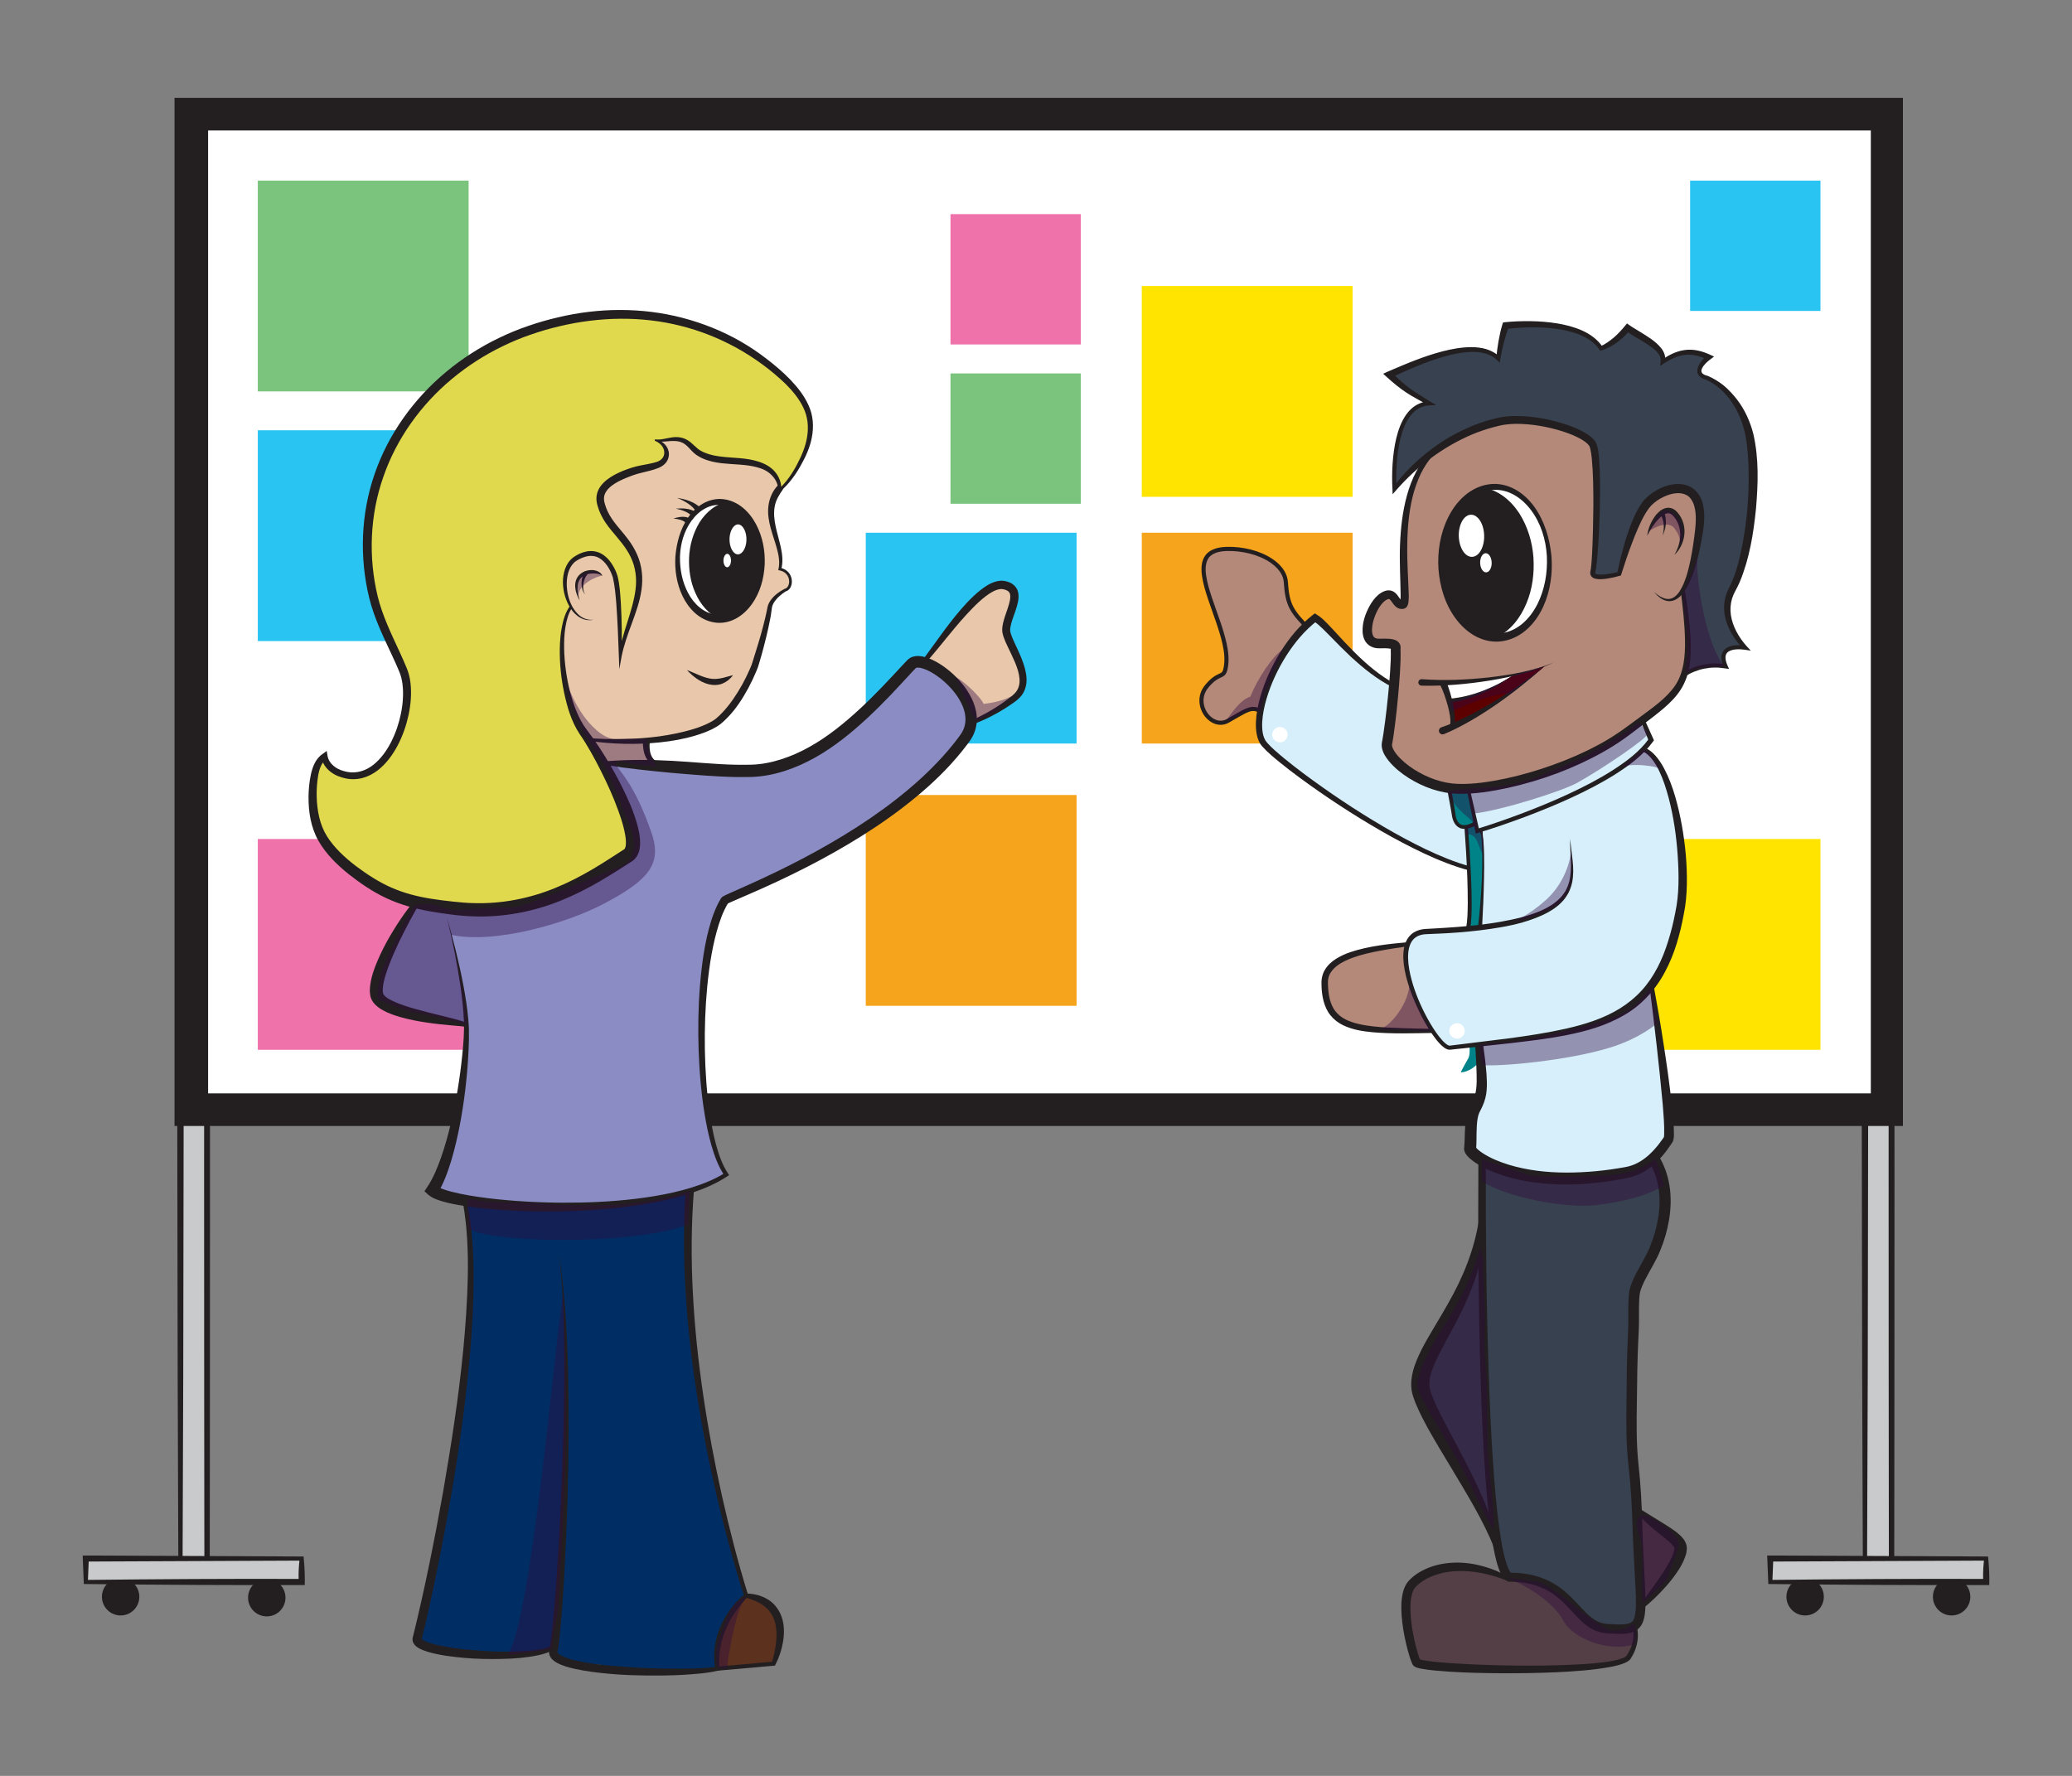 <?xml version="1.0" encoding="utf-8"?>
<!-- Generator: Adobe Illusarator 24.1.2, SVG Export Plug-In . SVG Version: 6.00 Build 0)  -->
<svg version="1.1" id="yourEdTechSkills" xmlns="http://www.w3.org/2000/svg" xmlns:xlink="http://www.w3.org/1999/xlink" x="0px"
	 y="0px" viewBox="0 0 504 432" style="enable-background:new 0 0 504 432;" xml:space="preserve">
<rect x="0" y="0" width="504" height="432" fill="#808080" stroke="none"/>
<style type="text/css">
	.sa0{fill:#231F20;}
	.sa1{fill:#C8CACB;}
	.sa2{fill:#FFFFFF;}
	.sa3{fill:#F5A41C;}
	.sa4{fill:#FFE400;}
	.sa5{fill:#2AC4F3;}
	.sa6{fill:#F072AB;}
	.sa7{fill:#7BC47D;}
	.sa8{fill:#E8C7AB;}
	.sa9{fill:#8B8CC4;}
	.sa10{fill:#002E64;}
	.sa11{fill:#5C321F;}
	.sa12{fill:#E0D94E;}
	.sa13{opacity:0.4;}
	.sa14{fill:#300940;}
	.sa15{fill:#008388;}
	.sa16{fill:#D6EFFB;}
	.sa17{fill:#B48979;}
	.sa18{fill:#5C0000;}
	.sa19{fill:#543F46;}
	.sa20{fill:#38414F;}
	.sa21{fill:none;}
	.sa22{opacity:0.4;fill:#300940;enable-background:new    ;}
</style>
<g>
	<g>
		<g>
			<circle class="sa0" cx="439.086" cy="388.426" r="4.549"/>
		</g>
		<g>
			<circle class="sa0" cx="474.717" cy="388.426" r="4.549"/>
		</g>
		<g>
			<g>
				<rect x="453.638" y="184.472" class="sa1" width="6.469" height="200.359"/>
			</g>
			<g>
				<path class="sa0" d="M460.461,385.184c-2.236,0.087-4.548,0.152-6.822,0.146l-0.498-0.001l-0.002-0.499l-0.177-50.09
					l-0.079-50.09l-0.04-25.045l0.063-25.045c0.044-16.697,0.066-33.393,0.233-50.09l0.005-0.5h0.495h6.469h0.498l0.002,0.5
					l0.19,50.221l0.025,50.254l-0.017,50.268l-0.022,25.132l-0.014,12.565l-0.008,6.282l-0.004,3.141
					C460.711,383.337,460.905,384.58,460.461,385.184z M459.754,384.477c-0.444-1.483-0.25-2.327-0.296-3.412l-0.004-3.12
					l-0.008-6.24l-0.014-12.48l-0.022-24.957l-0.017-49.912l0.025-49.925l0.19-49.958l0.5,0.5h-6.469l0.5-0.5
					c0.166,16.697,0.189,33.393,0.233,50.09l0.063,25.045l-0.04,25.045l-0.079,50.09l-0.177,50.09l-0.5-0.5
					C455.676,384.325,457.677,384.39,459.754,384.477z"/>
			</g>
		</g>
		<g>
			<g>
				<rect x="430.614" y="379.131" class="sa1" width="52.517" height="5.699"/>
			</g>
			<g>
				<path class="sa0" d="M483.875,385.574c-17.813,0.057-35.646-0.05-53.26-0.244l-0.48-0.005l-0.02-0.495l-0.23-5.699l-0.03-0.734
					l0.76,0.003l52.517,0.231l0.452,0.002l0.048,0.498C483.824,381.14,483.932,383.367,483.875,385.574z M482.388,384.087
					c-0.057-1.592,0.05-3.165,0.244-4.955l0.5,0.5l-52.517,0.23l0.73-0.73l-0.23,5.699l-0.5-0.5
					C448.011,384.137,465.189,384.03,482.388,384.087z"/>
			</g>
		</g>
	</g>
	<g>
		<g>
			<circle class="sa0" cx="29.342" cy="388.426" r="4.549"/>
		</g>
		<g>

				<ellipse transform="matrix(0.999 -0.055 0.055 0.999 -21.381 4.187)" class="sa0" cx="64.973" cy="388.426" rx="4.549" ry="4.549"/>
		</g>
		<g>
			<g>
				<rect x="43.894" y="184.472" class="sa1" width="6.469" height="200.359"/>
			</g>
			<g>
				<path class="sa0" d="M50.717,385.184c-2.236,0.087-4.548,0.152-6.822,0.146l-0.498-0.001l-0.002-0.499l-0.177-50.09
					l-0.079-50.09l-0.04-25.045l0.063-25.045c0.044-16.697,0.066-33.393,0.233-50.09l0.005-0.5h0.495h6.469h0.498l0.002,0.5
					l0.19,50.221l0.025,50.254l-0.017,50.268l-0.022,25.132l-0.014,12.565l-0.008,6.282l-0.004,3.141
					C50.967,383.337,51.161,384.58,50.717,385.184z M50.01,384.477c-0.444-1.483-0.25-2.327-0.296-3.412l-0.004-3.12l-0.008-6.24
					l-0.014-12.48l-0.022-24.957l-0.017-49.912l0.025-49.925l0.19-49.958l0.5,0.5h-6.469l0.5-0.5
					c0.166,16.697,0.189,33.393,0.233,50.09l0.063,25.045l-0.04,25.045l-0.079,50.09l-0.177,50.09l-0.5-0.5
					C45.932,384.325,47.933,384.39,50.01,384.477z"/>
			</g>
		</g>
		<g>
			<g>
				<rect x="20.87" y="379.131" class="sa1" width="52.517" height="5.699"/>
			</g>
			<g>
				<path class="sa0" d="M74.131,385.574c-17.813,0.057-35.646-0.05-53.26-0.244l-0.48-0.005l-0.02-0.495l-0.23-5.699l-0.03-0.734
					l0.76,0.003l52.517,0.231l0.452,0.002l0.048,0.498C74.08,381.14,74.187,383.367,74.131,385.574z M72.644,384.087
					c-0.057-1.592,0.05-3.165,0.244-4.955l0.5,0.5l-52.517,0.23l0.73-0.73l-0.23,5.699l-0.5-0.5
					C38.267,384.137,55.445,384.03,72.644,384.087z"/>
			</g>
		</g>
	</g>
	<g>
		<rect x="42.449" y="23.798" class="sa0" width="420.425" height="250.107"/>
	</g>
	<g>
		<rect x="50.621" y="31.73" class="sa2" width="404.444" height="234.244"/>
	</g>
	<g>
		<rect x="277.73" y="129.59" class="sa3" width="51.281" height="51.281"/>
	</g>
	<g>
		<rect x="210.59" y="193.393" class="sa3" width="51.281" height="51.281"/>
	</g>
	<g>
		<rect x="277.73" y="69.575" class="sa4" width="51.281" height="51.281"/>
	</g>
	<g>
		<rect x="391.536" y="204.093" class="sa4" width="51.281" height="51.281"/>
	</g>
	<g>
		<rect x="210.59" y="129.59" class="sa5" width="51.281" height="51.281"/>
	</g>
	<g>
		<rect x="62.709" y="104.667" class="sa5" width="51.281" height="51.281"/>
	</g>
	<g>
		<rect x="62.709" y="204.093" class="sa6" width="51.281" height="51.281"/>
	</g>
	<g>
		<rect x="62.709" y="43.934" class="sa7" width="51.281" height="51.281"/>
	</g>
	<g>
		<rect x="411.112" y="43.934" class="sa5" width="31.704" height="31.704"/>
	</g>
	<g>
		<rect x="231.202" y="90.84" class="sa7" width="31.704" height="31.704"/>
	</g>
	<g>
		<rect x="231.202" y="52.091" class="sa6" width="31.704" height="31.704"/>
	</g>
	<g>
		<g>
			<path class="sa8" d="M156.24,101.592c-0.266,0.036-0.533,0.061-0.807,0.056c-1.729-0.033-3.312,0.313-5.016,0.558
				c-1.172,0.168-2.322,0.45-3.463,0.76c-0.974,0.265-1.842,0.273-2.832,0.421c-2.626,0.392-5.593,1.015-7.89,2.4
				c-4.189,2.527-9.005,3.791-13.156,6.436c-3.967,2.527-7.022,6.369-9.022,10.594c-2.696,5.695-3.635,12.062-4.012,18.351
				c-0.126,2.089-0.191,4.205,0.229,6.255c0.505,2.463,1.688,4.727,2.858,6.953c1.749,3.33,3.499,6.659,5.248,9.989
				c0.916,1.743,1.852,3.514,3.236,4.914c1.476,1.493,3.374,2.478,5.173,3.562c3.933,2.371,7.518,5.318,10.604,8.719
				c0.701,0.773,1.521,1.504,2.174,2.312c0.487,0.602,0.79,1.14,1.587,1.416c0.562,0.195,1.172,0.188,1.767,0.184
				c1.993-0.013,3.986,0.042,5.975,0.162c1.8,0.109,3.639,0.48,5.426,0.307c0.392-0.038,0.362,0.025,0.654,0.153
				c1.151,0.5,2.508,0.501,3.66,0.004c-0.711-1.479-1.384-2.966-1.528-4.62c-0.151-1.724,0.916-1.44,2.258-1.69
				c2.274-0.425,4.385-0.761,6.69-1.101c2.569-0.38,5.166-1.034,7.303-2.578c0.822-0.594,1.554-1.303,2.282-2.01
				c1.653-1.604,2.939-3.456,4.542-5.058c2.841-4.068,4.308-8.921,5.529-13.676c0.569-2.217,1.207-4.469,1.549-6.74
				c0.079-0.526,0.146-1.058,0.313-1.563c0.469-1.413,1.743-2.782,3.105-3.329c1.538-0.618,2.1-2.171,1.357-3.691
				c-0.388-0.793-1.216-1.62-2.188-1.424c0.776-4.88-2.012-9.673-1.93-14.614c0.014-0.86,0.12-1.733,0.468-2.52
				c0.822-1.86,1.862-2.958,1.654-5.113c-0.19-1.962-1.019-4.034-2.096-5.675c-0.792-1.208-1.996-1.617-3.281-2.158
				c-2.497-1.05-4.982-2.131-7.471-3.203c-2.439-1.043-5.143-2.414-7.843-2.203c-1.404,0.11-2.897-0.371-4.279-0.62
				c-1.546-0.278-3.093-0.548-4.641-0.81c-0.888-0.15-1.788-0.301-2.692-0.287C157.214,101.425,156.729,101.526,156.24,101.592z"/>
		</g>
		<g>
			<path class="sa8" d="M245.383,171.151c1.241-1.282,2.177-2.658,3.068-4.203c0.157-0.272,0.315-0.548,0.392-0.852
				c0.883-3.5-1.995-6.695-3.253-9.771c-0.594-1.451-0.587-3.34-0.498-4.879c0.092-1.603,1.212-2.969,1.541-4.541
				c0.154-0.735-0.024-1.544-0.34-2.219c-0.205-0.436-0.484-0.832-0.763-1.226c-0.232-0.328-0.473-0.664-0.813-0.877
				c-0.722-0.452-1.658-0.231-2.477,0.005c-1.9,0.546-3.342,1.301-4.816,2.666c-0.707,0.655-1.322,1.401-1.935,2.144
				c-1.353,1.642-2.723,3.271-4.061,4.926c-1.114,1.378-2.034,2.935-3.174,4.328c-1.064,1.3-2.23,2.517-3.283,3.83
				c-0.079,0.098-0.161,0.209-0.153,0.335c0.026,0.404,0.804,0.86,1.075,1.083c2.036,1.678,4.03,3.638,5.527,5.823
				c0.76,1.109,1.86,2.704,1.98,4.082c0.11,1.264-0.288,2.097,0.794,3.131c0.373,0.356,0.789,0.699,1.29,0.819
				c0.54,0.129,1.107-0.019,1.627-0.212c1.796-0.665,3.76-1.541,5.351-2.615C243.423,172.277,244.549,172.012,245.383,171.151z"/>
		</g>
		<g>
			<path class="sa9" d="M156.2,292.173c2.957-0.158,6.022-0.307,8.834-1.321c2.833-1.022,5.555-2.218,8.315-3.41
				c0.843-0.364,2.172-0.774,2.487-1.755c0.31-0.963-0.414-2.292-0.739-3.142c-1.541-4.037-2.46-8.317-3.368-12.533
				c-0.243-1.128-0.41-2.295-0.547-3.598c-0.671-6.393-0.895-12.833-0.673-19.258c0.254-7.333,0.45-15.833,2.917-22.81
				c2.04-5.771,6.614-7.524,11.986-8.941c4.804-1.267,8.926-4.872,13.142-7.527c3.261-2.053,6.694-3.818,9.967-5.851
				c1.622-1.008,3.195-2.084,4.686-3.278c1.546-1.237,3.497-2.07,5.138-3.226c1.614-1.137,3.151-2.379,4.686-3.62
				c1.133-0.916,2.266-1.832,3.354-2.801c1.179-1.05,2.188-2.221,3.265-3.346c1.011-1.056,2.226-1.895,3.214-2.996
				c1.866-2.08,3.716-4.757,3.835-7.648c0.132-3.19-3.96-9.918-6.566-11.679c-0.715-0.483-8.679-3.304-8.88-1.888
				c-0.247,1.742-3.133,3.569-4.309,5.047c-8.288,10.418-18.952,18.038-32.065,20.334c-10.545,1.846-21.375,0.005-31.866-1.321
				c-2.182-0.276-4.644,0.155-6.859,0.25c-0.959,0.041-1.931,0.082-2.869-0.124c-1.335-0.293-2.099,0.093-3.405,0.195
				c-1.414,0.11-2.843,0.083-4.227-0.255c-3.944-0.966-5.91-5.045-10.161-4.617c-7.541,0.76-14.857,7.425-18.172,13.871
				c-2.377,4.623-3.346,9.818-4.396,14.909c-0.569,2.761-1.904,5.832-1.885,8.546c0.008,1.19-0.819,1.778-1.36,2.706
				c-0.393,0.673-0.617,1.499-0.964,2.212c-0.938,1.93-1.966,3.815-2.931,5.732c-1.877,3.73-3.631,7.71-3.699,11.957
				c-0.009,0.586,0.009,1.209,0.329,1.7c0.812,1.246,4.874,3.293,6.324,3.637c4.254,1.009,7.489,1.038,11.743,2.047
				c0.529,0.126,2.074,0.238,2.513,0.559c1.259,0.923,1.088,3.825,0.764,5.353c-1.331,6.282-1.715,12.526-3.349,18.694
				c-1.61,6.076-1.975,11.587-5.467,17.114c6.422,2.148,12.201,2.724,18.933,2.738c5.354,0.011,10.89,1.882,16.232,1.072
				C145.465,293.09,150.676,292.468,156.2,292.173z"/>
		</g>
		<g>
			<path class="sa10" d="M124.898,402.675c2.661-0.032,5.387-0.322,7.769-1.509c0.474-0.236,1.146-0.465,1.449-0.03
				c0.117,0.168,0.127,0.384,0.163,0.585c0.168,0.938,0.96,1.668,1.843,2.025c4.178,1.692,8.587,0.365,12.701,1.896
				c4.141,1.54,8.727,1.064,13.04,0.827c2.137-0.117,4.272,0.112,6.408,0.045c1.89-0.059,3.785,0.03,5.624-0.518
				c0.13-0.039,0.263-0.082,0.362-0.175c0.129-0.121,0.176-0.304,0.21-0.477c0.352-1.795,0.239-3.937,0.137-5.757
				c-0.096-1.714,0.612-3.33,1.421-4.831c1.209-2.242,2.862-3.913,4.481-5.841c0.238-0.283,0.481-0.576,0.594-0.928
				c0.162-0.507,0.032-1.056-0.101-1.571c-0.708-2.75-1.465-5.487-2.27-8.21c-0.294-0.996-0.653-2-1.004-3.01
				c-0.538-1.549-1.059-3.11-1.301-4.671c-0.437-2.817-0.996-5.614-1.585-8.402c-0.575-2.725-1.207-5.437-1.781-8.162
				c-0.287-1.364-0.557-2.731-0.805-4.103c-0.185-1.027-0.58-1.932-0.753-2.965c-0.903-5.379-1.681-10.779-2.333-16.194
				c-0.67-5.563-1.547-11.082-1.458-16.699c0.04-2.54,0.529-5.27,0.074-7.752c-0.495-2.698-0.358-5.708-0.376-8.444
				c-0.017-2.72,0.079-5.444,0.353-8.151c-0.104,1.022-9.573,2.487-10.919,2.616c-4.355,0.418-8.738,0.634-13.111,0.736
				c-5.096,0.119-10.2,0.089-15.288-0.236c-2.527-0.162-5.067-0.365-7.574-0.724c-1.043-0.149-2.008,0.174-3.073,0.18
				c-1.104,0.006-2.21-0.186-3.244-0.574c-0.314-0.118-0.682-0.249-0.967-0.072c-0.341,0.212-0.324,0.704-0.268,1.101
				c0.617,4.366,1.024,8.761,1.22,13.166c0.037,0.825,0.201,1.599,0.269,2.404c0.087,1.021-0.167,2.166-0.26,3.186
				c-0.188,2.054-0.377,4.111-0.411,6.174c-0.063,3.779-0.353,7.55-0.71,11.311c-0.314,3.309,0.02,6.586-0.594,9.88
				c-1.235,6.635-2.386,13.29-3.143,19.999c-0.465,4.117-0.782,8.255-1.495,12.337c-0.911,5.213-2.461,10.28-3.686,15.421
				c-0.497,2.086-0.698,4.313-1.351,6.353c-0.54,1.689-1.091,3.322-1.355,5.094c-0.097,0.653-0.157,1.361,0.17,1.934
				c0.378,0.663,1.164,0.961,1.898,1.17c2.289,0.654,4.373,0.799,6.723,0.812c2.071,0.011,4.049,0.518,6.085,0.744
				C119.381,402.964,122.181,402.708,124.898,402.675z"/>
		</g>
		<g>
			<path class="sa11" d="M185.624,389.566c-0.029-0.018-0.059-0.035-0.088-0.053c-1.04-0.615-2.317-1.244-3.522-1.401
				c-0.108-0.014-0.219-0.025-0.323,0.007c-0.125,0.038-0.223,0.133-0.316,0.224c-0.763,0.749-1.636,1.416-2.356,2.197
				c-1.091,1.182-1.766,2.681-2.357,4.178c-0.635,1.61-1.193,3.251-1.671,4.915c-0.52,1.811-0.615,3.381-0.639,5.26
				c-0.003,0.202,0.001,0.423,0.131,0.577c0.082,0.097,0.202,0.153,0.32,0.2c1.112,0.437,2.353,0.316,3.541,0.188
				c1.654-0.178,3.416-0.171,4.993-0.683c1.601-0.52,3.381-0.582,5.064-0.579c0.018,0,0.829-3.717,0.909-4.032
				c0.569-2.236,1.023-4.138,0.159-6.322C188.716,392.339,187.384,390.635,185.624,389.566z"/>
		</g>
		<g>
			<path class="sa0" d="M147.767,185.157c5.229-0.411,10.464-0.358,15.675-0.083c5.208,0.28,10.394,0.855,15.498,0.954
				c0.638,0.011,1.276,0.019,1.911,0.009l0.985-0.006l0.935-0.013c1.22-0.033,2.44-0.171,3.652-0.399
				c2.428-0.438,4.807-1.236,7.097-2.24c4.593-2.025,8.765-4.968,12.658-8.296c3.902-3.32,7.521-6.989,11.043-10.787l2.666-2.865
				l0.69-0.721l0.175-0.181c0.114-0.105,0.229-0.215,0.354-0.304c0.249-0.18,0.519-0.324,0.781-0.416
				c1.069-0.363,1.947-0.226,2.717-0.07c1.536,0.361,2.794,1.025,3.992,1.76c1.186,0.747,2.279,1.601,3.294,2.54
				c2.013,1.885,3.78,4.102,4.871,6.789c0.534,1.34,0.875,2.818,0.842,4.347c-0.026,1.526-0.478,3.071-1.254,4.374
				c-0.185,0.322-0.416,0.654-0.614,0.926l-0.597,0.801c-0.401,0.531-0.814,1.053-1.23,1.571c-0.837,1.033-1.705,2.038-2.597,3.019
				c-1.786,1.96-3.684,3.809-5.65,5.571c-7.89,7.036-16.796,12.724-26.004,17.694c-4.612,2.48-9.322,4.766-14.089,6.906
				c-2.379,1.073-4.791,2.099-7.162,3.129l-0.871,0.39l-0.403,0.194l-0.163,0.087c-0.005,0.005-0.009,0.007-0.016,0.009
				c-0.032,0.022,0.098-0.072,0.127-0.12c0.062-0.08,0.082-0.129,0.056-0.082c-0.314,0.517-0.616,1.049-0.879,1.61
				c-0.54,1.114-0.984,2.296-1.374,3.501c-1.54,4.841-2.326,9.979-2.839,15.109c-0.497,5.142-0.673,10.324-0.588,15.5
				c0.092,5.175,0.438,10.354,1.185,15.469c0.378,2.555,0.854,5.098,1.524,7.581c0.686,2.463,1.511,4.943,2.905,7.017v0.001
				l0.287,0.427l-0.423,0.281c-2.602,1.726-5.473,2.956-8.392,3.949c-2.926,0.99-5.924,1.725-8.942,2.32
				c-6.041,1.178-12.168,1.797-18.299,2.097c-6.134,0.29-12.282,0.264-18.424-0.116c-3.072-0.194-6.142-0.474-9.214-0.917
				c-1.537-0.225-3.073-0.492-4.619-0.853c-0.773-0.181-1.549-0.392-2.34-0.663c-0.799-0.305-1.577-0.529-2.545-1.351l-0.002-0.002
				l-0.917-0.821l0.714-1.065c1.425-2.127,2.493-4.732,3.402-7.338c0.906-2.626,1.653-5.328,2.309-8.055
				c1.295-5.461,2.214-11.034,2.775-16.64c0.275-2.815,0.529-5.609,0.395-8.401c-0.115-2.803-0.433-5.612-0.831-8.409
				c-0.812-5.595-1.949-11.153-3.297-16.658c1.584,5.443,2.963,10.952,4.022,16.538c0.521,2.794,0.965,5.609,1.206,8.463
				c0.261,2.869,0.125,5.749-0.028,8.581c-0.321,5.693-1.003,11.369-2.08,16.992c-0.548,2.81-1.191,5.609-2.014,8.381
				c-0.846,2.77-1.79,5.52-3.408,8.189l-0.204-1.886h0.001c0.185,0.192,0.86,0.541,1.483,0.762c0.646,0.241,1.338,0.453,2.046,0.637
				c1.416,0.371,2.882,0.668,4.358,0.924c2.957,0.507,5.962,0.864,8.974,1.135c6.029,0.534,12.105,0.723,18.169,0.598
				c6.063-0.135,12.128-0.586,18.101-1.586c2.983-0.506,5.945-1.149,8.827-2.04c2.876-0.893,5.694-2.017,8.229-3.603l-0.136,0.707
				v-0.001c-1.554-2.24-2.424-4.771-3.176-7.289c-0.728-2.532-1.254-5.106-1.681-7.691c-0.843-5.173-1.279-10.396-1.46-15.624
				c-0.173-5.229-0.083-10.469,0.334-15.696c0.443-5.222,1.123-10.457,2.68-15.566c0.4-1.274,0.859-2.539,1.443-3.773
				c0.284-0.619,0.617-1.225,0.974-1.823c-0.008,0.01,0.039-0.07,0.132-0.176c0.059-0.074,0.218-0.2,0.218-0.2l0.189-0.125
				l0.266-0.146l0.473-0.234l0.906-0.417c2.392-1.067,4.759-2.103,7.114-3.193c4.707-2.17,9.344-4.479,13.876-6.974
				c9.044-4.997,17.749-10.693,25.343-17.605c1.895-1.728,3.701-3.544,5.419-5.431c0.855-0.948,1.685-1.915,2.483-2.907
				c0.397-0.497,0.79-0.998,1.171-1.506l0.567-0.765c0.183-0.254,0.324-0.458,0.463-0.7c1.132-1.864,1.096-4.165,0.208-6.309
				c-0.873-2.149-2.414-4.117-4.198-5.767c-0.897-0.825-1.867-1.576-2.885-2.212c-1.012-0.626-2.107-1.162-3.114-1.388
				c-0.49-0.118-0.966-0.105-1.134-0.032c-0.046,0.013-0.062,0.031-0.078,0.038c-0.008,0.004-0.007,0.013-0.017,0.012l-0.164,0.171
				l-0.657,0.691l-2.642,2.858c-3.541,3.843-7.231,7.613-11.248,11.055c-3.997,3.438-8.403,6.59-13.345,8.788
				c-2.468,1.091-5.054,1.972-7.749,2.468c-1.344,0.257-2.718,0.417-4.099,0.46l-1.016,0.018l-0.967,0.009
				c-0.666,0.012-1.329,0.005-1.992-0.004c-5.306-0.113-10.486-0.594-15.661-1.028c-5.17-0.493-10.329-1.018-15.501-1.837
				L147.767,185.157z"/>
		</g>
		<g>
			<path class="sa0" d="M103.116,218.023c-2.213,3.555-4.178,7.267-6,11.006c-0.883,1.883-1.736,3.773-2.47,5.682
				c-0.696,1.896-1.397,3.879-1.521,5.645l-0.027,0.632c0.006,0.196,0.057,0.339,0.069,0.512c0.011,0.211,0.054,0.237,0.075,0.327
				c0.063,0.092,0.114,0.198,0.234,0.318c0.415,0.492,1.264,0.985,2.109,1.384c1.744,0.814,3.719,1.438,5.707,1.988
				c1.993,0.561,4.029,1.056,6.074,1.558l3.079,0.777c1.044,0.294,2.024,0.511,3.146,1.009l-0.384,0.923
				c-0.887-0.16-2.016-0.22-3.045-0.317l-3.166-0.307c-2.115-0.234-4.232-0.534-6.348-0.957c-2.115-0.439-4.232-0.956-6.348-1.871
				c-1.05-0.499-2.129-1-3.149-2.077c-0.254-0.258-0.488-0.595-0.699-0.957c-0.194-0.391-0.365-0.855-0.383-1.177
				c-0.046-0.351-0.115-0.728-0.118-1.059l0.049-0.95c0.249-2.456,1.023-4.502,1.882-6.518c0.863-2.004,1.847-3.924,2.922-5.785
				c2.175-3.7,4.573-7.264,7.526-10.404L103.116,218.023z"/>
		</g>
		<g>
			<path class="sa12" d="M149.361,76.213c-0.266,0.036-0.533,0.061-0.807,0.056c-1.729-0.033-3.312,0.313-5.016,0.558
				c-1.172,0.168-2.322,0.45-3.463,0.76c-0.974,0.265-1.842,0.273-2.832,0.421c-2.626,0.392-5.593,1.015-7.89,2.4
				c-2.3,1.388-4.971,2.119-7.403,3.268c-2.392,1.13-4.712,2.408-6.956,3.808c-2.13,1.329-4.656,2.732-6.425,4.532
				c-1.558,1.586-3.299,2.997-4.788,4.676c-1.627,1.834-3.083,3.812-4.724,5.633c-1.132,1.256-2.104,2.445-2.961,3.901
				c-0.813,1.38-1.281,2.869-1.819,4.387c-1.245,3.511-2.473,7.028-3.683,10.55c-0.891,2.593-0.819,4.968-0.563,7.678
				c0.297,3.146-0.242,5.855-0.432,9.037c-0.596,9.979,6.295,17.447,8.675,26.75c1.37,5.357,1.129,11.316-1.731,16.153
				c-2.958,4.999-9.439,11.608-15.309,6.486c-0.774-0.675-1.411-1.491-2.026-2.313c-0.591-0.79-1.287-0.461-1.741,0.263
				c-1.602,2.554-1.612,5.791-1.191,8.777c0.506,3.586,1.559,7.095,3.114,10.366c0.307,0.646,0.635,1.285,1.042,1.874
				c0.546,0.79,1.227,1.477,1.917,2.147c2.642,2.566,5.322,5.247,8.594,6.98c3.158,1.672,6.604,2.732,10.048,3.633
				c5.581,1.459,12.457,2.855,18.235,2.629c3.211-0.125,6.367-0.882,9.436-1.837c5.271-1.64,9.94-4.123,14.873-6.512
				c3.231-1.564,6.054-3.701,8.895-5.879c0.584-0.448,1.2-0.952,1.385-1.665c0.128-0.492,0.029-1.011-0.071-1.51
				c-0.449-2.247-0.788-4.349-1.58-6.512c-1.052-2.872-2.239-5.718-3.917-8.275c-0.857-1.307-1.381-2.778-1.957-4.22
				c-0.565-1.416-1.484-2.592-2.258-3.911c-2.686-4.579-4.827-9.477-6.367-14.557c-0.801-2.644-1.222-4.992-1.095-7.765
				c0.127-2.782,0.584-5.54,1.16-8.261c0.214-1.01,0.439-2.047,1.011-2.906c-1.333-2.911-1.711-6.25-1.062-9.385
				c0.07-0.336,0.152-0.673,0.308-0.978c0.211-0.413,0.547-0.748,0.906-1.041c1.624-1.323,3.852-1.823,5.899-1.436
				c2.346,0.442,3.248,1.549,4.149,3.659c0.552,1.292,1.06,2.623,1.31,4.01c0.22,1.221,0.192,2.563,0.338,3.806
				c0.143,1.224,0.269,2.452,0.209,3.686c-0.027,0.563-0.055,1.126-0.065,1.69c-0.035,1.889,0.123,3.782,0.471,5.639
				c0.755-2.313,1.422-4.655,1.999-7.018c0.51-2.088,1.292-4.107,1.705-6.223c0.713-3.653-0.217-7.808-2.12-10.979
				c-1.333-2.219-3.031-4.197-4.438-6.37c-1.342-2.074-2.444-4.565-1.834-6.959c1.107-4.347,6.12-4.954,9.761-5.82
				c2.051-0.488,3.978-0.117,5.318-2.077c0.195-0.285,0.367-0.595,0.427-0.935c0.103-0.581-0.288-1.067-0.476-1.591
				c-0.344-0.959-0.164-2.114-1.476-2.393c1.584-0.173,3.175-0.29,4.767-0.352c0.592-0.023,1.206-0.035,1.752,0.197
				c1.054,0.448,1.543,1.642,2.336,2.469c0.976,1.019,2.41,1.462,3.807,1.658c1.397,0.197,2.823,0.188,4.201,0.492
				c1.905,0.421,3.859,0.568,5.803,0.794c0.954,0.111,1.765,0.785,2.678,1.19c0.747,0.332,1.524,0.681,2.128,1.245
				c0.452,0.422,1.163,0.995,1.523,1.483c0.16,0.218,0.901,2.754,0.725,2.93c3.305-3.324,5.575-7.497,6.631-12.035
				c0.316-1.355,0.374-2.757,0.426-4.143c0.109-2.876-0.967-5.707-2.774-7.94c-0.652-0.806-1.398-1.44-2.19-2.093
				c-0.695-0.573-1.056-1.432-1.772-2.013c-2.041-1.653-4.253-3.086-6.223-4.828c-1.769-1.564-4.696-2.372-6.849-3.299
				c-2.242-0.966-4.485-1.931-6.727-2.897c-2.439-1.043-5.143-2.414-7.843-2.203c-1.404,0.11-2.897-0.371-4.279-0.62
				c-1.546-0.278-3.093-0.548-4.641-0.81c-0.888-0.15-1.788-0.301-2.692-0.287C150.335,76.046,149.85,76.147,149.361,76.213z"/>
		</g>
		<g>
			<g>
				<path class="sa0" d="M180.949,125.149c-0.459-0.44-0.957-0.817-1.4-1.275c-0.381-0.394-0.855-0.745-1.347-0.918
					c-0.43-0.151-0.788-0.521-1.263-0.497c-0.165,0.008-0.326,0.059-0.483,0.116c-0.478,0.172-0.913,0.457-1.352,0.723
					c-0.157,0.095-0.302,0.221-0.467,0.292c-0.229,0.1-0.474,0.139-0.7,0.254c-0.572,0.291-0.811,0.811-1.237,1.287
					c-2.587,2.893-4.024,6.873-4.243,11.037c-0.384,7.292,2.986,13.567,7.527,14.016c4.541,0.449,8.534-5.098,8.918-12.39
					c0.15-2.845-0.252-5.798-1.36-8.409C182.883,127.834,182.12,126.272,180.949,125.149z"/>
			</g>
			<g>
				<path class="sa2" d="M171.315,127.086c0.032-0.053,0.063-0.106,0.093-0.159c0.249-0.435,0.467-0.897,0.762-1.291
					c0.532-0.711,1.274-1.146,1.997-1.559c0.369-0.21,0.741-0.417,1.095-0.657c0.313-0.212,0.77-0.453,0.834-0.892
					c0.007-0.048,0.013-0.102-0.011-0.143c-0.019-0.033-0.053-0.05-0.085-0.065c-0.499-0.222-1.036-0.157-1.552-0.128
					c-0.249,0.014-0.498,0.011-0.747,0.009c-0.211-0.002-0.416-0.078-0.626-0.068c-0.165,0.008-0.326,0.059-0.483,0.116
					c-0.478,0.172-0.913,0.457-1.352,0.723c-0.157,0.095-0.302,0.221-0.467,0.292c-0.229,0.1-0.474,0.139-0.7,0.254
					c-0.572,0.291-0.811,0.811-1.237,1.287c-2.004,2.241-3.286,5.103-3.766,8.279c-0.202,1.337-0.433,2.765-0.369,4.129
					c0.065,1.393,0.272,2.783,0.615,4.131c0.11,0.433,0.234,0.862,0.392,1.276c0.173,0.453,0.386,0.886,0.598,1.318
					c0.333,0.678,0.666,1.356,0.999,2.035c0.357,0.727,1.017,1.234,1.584,1.732c0.602,0.528,1.205,1.056,1.844,1.522
					c0.82,0.598,1.833,0.811,2.755,1.117c0.304,0.101,0.706,0.268,0.987,0.036c0.146-0.121,0.22-0.365,0.129-0.549
					c-0.044-0.088-0.117-0.152-0.188-0.214c-0.283-0.248-0.553-0.516-0.823-0.783c-0.896-0.888-1.879-1.726-2.656-2.753
					c-0.626-0.828-1.056-1.799-1.442-2.787c-0.135-0.345-0.209-0.715-0.276-1.083c-0.49-2.683-0.666-5.431-0.523-8.147
					c0.022-0.406,0.05-0.813,0.12-1.211c0.201-1.156,0.775-2.131,1.109-3.222C170.22,128.675,170.822,127.91,171.315,127.086z"/>
			</g>
			<g>
				<path class="sa0" d="M165.401,135.346c-0.065,3.106,0.55,6.244,1.989,8.933c1.401,2.668,3.823,4.88,6.616,5.192
					c1.381,0.184,2.77-0.165,3.978-0.869c1.223-0.685,2.278-1.721,3.114-2.922c1.664-2.429,2.54-5.42,2.75-8.434
					c0.142-3.018-0.331-6.105-1.625-8.823c-1.275-2.681-3.544-5.031-6.423-5.502c-1.419-0.259-2.91,0.028-4.211,0.728
					c-1.31,0.69-2.443,1.75-3.348,2.983C166.412,129.108,165.501,132.244,165.401,135.346z M164.293,135.288
					c0.29-3.263,1.158-6.528,3.025-9.31c0.939-1.375,2.151-2.609,3.646-3.467c1.483-0.86,3.281-1.309,5.038-1.074
					c1.758,0.203,3.41,1.003,4.739,2.111c1.34,1.109,2.381,2.511,3.179,4.01c1.598,3.014,2.225,6.439,2.086,9.801
					c-0.18,3.352-1.084,6.761-3.114,9.591c-1.007,1.405-2.296,2.664-3.88,3.527c-1.577,0.855-3.476,1.243-5.271,0.933
					c-1.799-0.278-3.44-1.157-4.722-2.322c-1.294-1.167-2.274-2.595-3.003-4.108C164.563,141.937,164.078,138.562,164.293,135.288z"
					/>
			</g>
			<g>
				<path class="sa0" d="M177.516,123.039c-2.597,0.619-4.659,2.583-5.956,4.904c-1.368,2.316-1.998,5.021-2.205,7.721
					c-0.168,2.715,0.248,5.46,1.216,7.986c0.992,2.497,2.644,4.813,5.01,6.085l-0.416,0.909c-2.822-1.178-4.831-3.701-6.017-6.396
					c-1.228-2.72-1.648-5.732-1.529-8.681c0.138-2.956,0.979-5.902,2.528-8.474c0.806-1.265,1.81-2.424,3.026-3.34
					c1.218-0.901,2.669-1.548,4.187-1.703L177.516,123.039z"/>
			</g>
			<g>

					<ellipse transform="matrix(0.007 -1 1 0.007 47.107 309.828)" class="sa2" cx="179.509" cy="131.202" rx="3.974" ry="2.392"/>
				<path class="sa0" d="M179.494,135.515c-0.041,0-0.082-0.001-0.123-0.004c-1.518-0.104-2.652-2.068-2.582-4.473
					c0.043-1.492,0.553-2.822,1.364-3.558c0.449-0.408,0.958-0.601,1.493-0.569c1.518,0.104,2.652,2.069,2.582,4.473
					c-0.043,1.493-0.553,2.823-1.364,3.559C180.45,135.319,179.978,135.515,179.494,135.515z M179.523,127.568
					c-0.32,0-0.631,0.135-0.925,0.402c-0.67,0.608-1.11,1.791-1.147,3.088l0,0c-0.058,1.98,0.842,3.717,1.966,3.793
					c0.355,0.029,0.687-0.11,1.004-0.398c0.67-0.608,1.11-1.792,1.147-3.088c0.058-1.979-0.842-3.717-1.966-3.793
					C179.575,127.569,179.549,127.568,179.523,127.568z"/>
			</g>
			<g>

					<ellipse transform="matrix(0.007 -1 1 0.007 39.366 312.321)" class="sa2" cx="176.893" cy="136.345" rx="1.805" ry="1.087"/>
				<path class="sa0" d="M176.885,138.325c-0.019,0-0.037-0.001-0.056-0.002c-0.697-0.048-1.219-0.947-1.187-2.047l0.165,0.005
					l-0.165-0.005c0.02-0.682,0.253-1.291,0.625-1.627c0.207-0.188,0.442-0.271,0.689-0.262c0.697,0.048,1.219,0.947,1.187,2.047
					c-0.02,0.682-0.253,1.29-0.624,1.627C177.328,138.234,177.109,138.325,176.885,138.325z M176.899,134.714
					c-0.142,0-0.28,0.06-0.41,0.179c-0.302,0.273-0.5,0.807-0.517,1.392c-0.025,0.891,0.377,1.673,0.879,1.708
					c0.155,0.013,0.304-0.049,0.445-0.178c0.301-0.273,0.499-0.807,0.516-1.392c0.025-0.891-0.377-1.673-0.879-1.708
					C176.922,134.715,176.911,134.714,176.899,134.714z"/>
			</g>
		</g>
		<g>
			<path class="sa0" d="M139.166,147.805c-0.931,1.397-1.37,3.108-1.641,4.801c-0.273,1.705-0.331,3.448-0.307,5.182
				c0.077,3.473,0.56,6.943,1.389,10.306c0.876,3.325,2.066,6.678,4.029,9.305c2.198,2.831,4.125,5.845,5.926,8.918
				c1.783,3.089,3.416,6.267,4.821,9.599c0.689,1.673,1.298,3.392,1.769,5.208c0.232,0.912,0.414,1.85,0.506,2.852
				c0.074,1.004,0.119,2.068-0.277,3.314c-0.204,0.614-0.565,1.293-1.153,1.84c-0.141,0.125-0.376,0.311-0.468,0.367l-0.288,0.183
				l-0.575,0.366l-2.229,1.422c-1.495,0.949-3.009,1.89-4.554,2.793c-3.09,1.806-6.308,3.457-9.668,4.807
				c-6.709,2.72-14.03,4.114-21.294,3.846c-1.806-0.055-3.644-0.213-5.4-0.448c-1.76-0.227-3.528-0.478-5.3-0.798
				c-3.537-0.629-7.11-1.606-10.434-3.164c-1.662-0.772-3.259-1.674-4.781-2.668c-1.525-0.993-2.957-2.036-4.384-3.16
				c-2.817-2.252-5.489-4.842-7.373-8.108c-1.903-3.337-2.448-7.119-2.433-10.734c0.018-1.823,0.192-3.632,0.572-5.428
				c0.195-0.904,0.464-1.821,0.903-2.703c0.434-0.876,1.079-1.726,1.958-2.304h0.001l0.989-0.721l0.21,1.235
				c0.171,1.001,0.819,1.924,1.702,2.582c0.863,0.673,1.968,1.062,3.096,1.28c2.251,0.441,4.551-0.291,6.364-1.748
				c1.829-1.451,3.245-3.457,4.335-5.602c1.089-2.155,1.87-4.481,2.354-6.855c0.477-2.372,0.663-4.818,0.373-7.162
				c-0.155-1.184-0.424-2.265-0.918-3.347c-0.481-1.141-0.995-2.273-1.515-3.405c-2.098-4.503-4.395-9.107-5.64-14.114
				c-2.435-9.939-2.057-20.561,1.296-30.254c3.337-9.697,9.536-18.297,17.382-24.814c3.922-3.266,8.249-6.042,12.844-8.252
				c2.295-1.109,4.652-2.095,7.066-2.91c2.407-0.837,4.847-1.542,7.328-2.114c9.89-2.36,20.398-2.458,30.276,0.125
				c4.93,1.293,9.705,3.198,14.125,5.734c2.207,1.268,4.33,2.698,6.336,4.25c2.006,1.545,3.957,3.189,5.736,5.032
				c1.761,1.849,3.411,3.888,4.476,6.306c1.129,2.411,1.278,5.204,0.784,7.734c-0.47,2.566-1.594,4.922-2.844,7.11
				c-1.26,2.2-2.794,4.288-4.73,5.965l-0.551,0.477v-0.73l0,0c-0.093-1.392-0.693-2.693-1.676-3.629
				c-0.943-0.991-2.196-1.556-3.555-1.915c-2.713-0.727-5.656-0.639-8.665-0.981c-1.502-0.186-3.043-0.495-4.496-1.135
				c-0.368-0.144-0.709-0.356-1.056-0.549c-0.345-0.177-0.706-0.452-1.004-0.71c-0.615-0.53-1.094-1.109-1.584-1.598
				c-0.489-0.492-1.009-0.876-1.617-1.11c-0.603-0.241-1.282-0.305-1.984-0.292c-1.395-0.023-2.963,0.421-4.474-0.082l0.085-0.324
				h0.001c1.434,0.179,2.913,1.234,3.303,2.886c0.188,0.81,0.036,1.729-0.429,2.465c-0.46,0.747-1.199,1.254-1.946,1.568
				c-1.386,0.587-2.815,0.852-4.145,1.197c-0.667,0.168-1.318,0.331-1.932,0.548c-0.64,0.225-1.288,0.471-1.909,0.733
				c-1.25,0.509-2.461,1.103-3.467,1.875c-1.007,0.765-1.764,1.736-1.875,2.806c-0.056,0.552,0.017,1.055,0.222,1.715
				c0.174,0.626,0.409,1.233,0.691,1.82c0.561,1.177,1.334,2.267,2.196,3.334c0.859,1.071,1.801,2.128,2.672,3.283
				c0.874,1.148,1.653,2.42,2.249,3.773c1.217,2.711,1.512,5.803,1.062,8.665c-0.409,2.886-1.407,5.57-2.373,8.199
				c-0.968,2.632-1.922,5.248-2.458,7.968v0.002l-0.549,3.066l-0.109-3.117c-0.15-4.301-0.316-8.609-0.628-12.889
				c-0.18-2.124-0.365-4.301-0.834-6.29c-0.582-1.878-1.718-3.84-3.385-4.769c-0.835-0.454-1.798-0.594-2.752-0.419
				c-0.943,0.18-1.913,0.593-2.744,1.134c-0.801,0.512-1.378,1.342-1.76,2.261c-0.362,0.933-0.548,1.956-0.571,2.988
				c-0.049,2.062,0.391,4.192,1.423,6.015c0.531,0.89,1.182,1.744,2.062,2.317c0.864,0.595,1.946,0.846,3.022,0.748
				c-1.054,0.232-2.217,0.082-3.188-0.473c-0.983-0.529-1.778-1.365-2.388-2.289c-1.199-1.875-1.835-4.085-1.866-6.328
				c-0.006-1.122,0.161-2.259,0.549-3.347c0.409-1.073,1.079-2.121,2.086-2.812c0.955-0.657,1.995-1.147,3.17-1.368
				c1.165-0.223,2.456-0.047,3.517,0.536c1.063,0.581,1.889,1.459,2.521,2.407c0.631,0.97,1.125,1.942,1.455,3.089
				c0.543,2.207,0.643,4.358,0.793,6.525c0.25,4.326,0.281,8.643,0.18,12.964l-0.657-0.051v-0.002
				c0.713-5.673,3.393-10.853,4.056-16.252c0.34-2.684-0.007-5.395-1.155-7.79c-1.124-2.415-2.972-4.413-4.794-6.617
				c-0.905-1.108-1.78-2.314-2.437-3.669c-0.329-0.674-0.607-1.38-0.813-2.103c-0.221-0.675-0.396-1.581-0.295-2.43
				c0.095-0.863,0.436-1.687,0.906-2.365c0.473-0.679,1.049-1.237,1.656-1.708c1.221-0.943,2.556-1.594,3.895-2.15
				c0.678-0.268,1.347-0.506,2.035-0.732c0.716-0.23,1.428-0.408,2.129-0.545c1.405-0.269,2.753-0.491,4.004-0.878
				c1.117-0.331,1.959-1.252,1.846-2.435c-0.034-0.575-0.288-1.163-0.707-1.637c-0.421-0.472-0.987-0.842-1.619-1.096h-0.001
				l0.085-0.324c1.415,0.21,2.795-0.314,4.328-0.509c0.767-0.079,1.595-0.072,2.393,0.173c0.799,0.233,1.529,0.698,2.119,1.21
				c0.602,0.507,1.105,1.041,1.626,1.456c0.271,0.209,0.507,0.381,0.827,0.528c0.306,0.151,0.601,0.321,0.929,0.431
				c1.269,0.522,2.661,0.779,4.088,0.933c2.846,0.335,5.907,0.232,8.892,1.202c1.46,0.47,2.966,1.248,3.999,2.492
				c1.032,1.223,1.635,2.848,1.484,4.422l0,0l-0.551-0.252c1.808-1.673,3.22-3.731,4.375-5.912c1.158-2.192,2.141-4.468,2.497-6.868
				c0.384-2.391,0.132-4.829-0.904-6.965c-1.003-2.164-2.59-4.066-4.311-5.798c-7.117-6.83-16.032-11.787-25.591-14.165
				c-9.572-2.415-19.69-2.187-29.286,0.073c-2.403,0.556-4.785,1.247-7.11,2.058c-2.333,0.79-4.609,1.745-6.824,2.818
				c-4.435,2.138-8.607,4.821-12.384,7.972c-7.558,6.287-13.491,14.559-16.687,23.845c-3.257,9.255-3.666,19.473-1.378,29.009
				c1.157,4.759,3.34,9.208,5.449,13.783c0.52,1.148,1.037,2.301,1.524,3.471c0.542,1.203,0.873,2.585,1.021,3.887
				c0.294,2.641,0.053,5.256-0.483,7.785c-0.546,2.529-1.4,4.988-2.598,7.294c-1.203,2.293-2.754,4.477-4.882,6.132
				c-1.064,0.816-2.285,1.481-3.618,1.845c-1.329,0.367-2.755,0.419-4.096,0.151c-0.673-0.131-1.319-0.329-1.951-0.58
				c-0.646-0.266-1.259-0.609-1.812-1.043c-1.106-0.844-2.023-2.103-2.26-3.596l1.199,0.514l0,0
				c-1.17,0.852-1.711,2.446-1.981,4.075c-0.262,1.664-0.389,3.379-0.341,5.074c0.097,3.38,0.754,6.799,2.47,9.555
				c1.75,2.791,4.273,5.14,6.973,7.223c2.749,2.066,5.64,3.961,8.719,5.307c3.086,1.368,6.38,2.204,9.777,2.737
				c1.698,0.271,3.421,0.48,5.155,0.667c1.737,0.191,3.409,0.343,5.122,0.378c6.819,0.204,13.617-1.132,19.935-3.737
				c3.165-1.296,6.217-2.883,9.192-4.647c1.488-0.883,2.958-1.809,4.428-2.755l2.212-1.431l0.536-0.346l0.268-0.173
				c0.093-0.062,0.022-0.026,0.052-0.038c0.057-0.056,0.143-0.164,0.219-0.382c0.159-0.435,0.195-1.173,0.133-1.913
				c-0.057-0.752-0.212-1.547-0.384-2.346c-0.363-1.604-0.897-3.223-1.482-4.828c-1.16-3.224-2.604-6.392-4.158-9.499
				c-1.565-3.105-3.223-6.169-5.191-9.016c-2.091-3.166-3.059-6.674-3.808-10.163c-0.726-3.5-1.087-7.062-1.035-10.628
				c0.042-1.782,0.167-3.569,0.516-5.33c0.351-1.749,0.861-3.528,1.948-5.039L139.166,147.805z"/>
		</g>
		<g>
			<path class="sa0" d="M190.444,119.046c-0.927,1.312-1.761,2.652-2.013,4.235c-0.282,1.563-0.096,3.228,0.26,4.876
				c0.352,1.655,0.873,3.309,1.249,5.031c0.364,1.709,0.578,3.564,0.076,5.33l-0.255-0.406l0,0c0.615,0.127,1.226,0.385,1.719,0.815
				c0.496,0.422,0.851,1.005,1.017,1.629s0.169,1.293-0.041,1.92c-0.196,0.613-0.684,1.252-1.429,1.403h-0.001l0.093-0.034
				c-1.148,0.752-2.259,1.707-2.927,2.833c-0.169,0.28-0.284,0.576-0.373,0.869l-0.083,0.451l-0.07,0.546
				c-0.094,0.728-0.205,1.45-0.348,2.163c-0.557,2.858-1.267,5.666-2.028,8.461c-0.188,0.699-0.4,1.391-0.607,2.086l-0.332,1.072
				l-0.417,1.043c-0.568,1.357-1.199,2.679-1.891,3.975c-1.403,2.574-2.992,5.095-5.105,7.234c-0.512,0.553-1.074,1.033-1.667,1.543
				c-0.639,0.5-1.307,0.882-1.985,1.224c-1.357,0.676-2.756,1.176-4.169,1.598c-2.826,0.848-5.717,1.352-8.618,1.648
				c-5.801,0.606-11.648,0.44-17.381-0.377l0.07-0.658c5.729,0.398,11.483,0.329,17.135-0.422c2.819-0.401,5.618-0.95,8.313-1.772
				c1.343-0.415,2.663-0.908,3.88-1.531c0.605-0.312,1.188-0.66,1.68-1.055c0.491-0.436,1.026-0.897,1.486-1.41
				c1.907-2.006,3.479-4.376,4.859-6.837c0.681-1.239,1.309-2.512,1.871-3.807l0.399-0.959l0.319-0.989l0.641-2.054
				c0.862-2.736,1.675-5.493,2.33-8.271c0.159-0.695,0.326-1.388,0.458-2.084l0.101-0.522c0.043-0.19,0.093-0.408,0.153-0.604
				c0.143-0.389,0.321-0.756,0.545-1.081c0.9-1.308,2.125-2.188,3.445-2.894l0.039-0.021l0.054-0.013h0.001
				c0.433-0.084,0.776-0.483,0.934-0.966c0.164-0.483,0.165-1.034,0.03-1.536c-0.135-0.505-0.416-0.965-0.812-1.302
				c-0.392-0.343-0.889-0.557-1.417-0.667l0,0l-0.328-0.068l0.073-0.338c0.348-1.62,0.04-3.302-0.407-4.929
				c-0.446-1.638-1.05-3.262-1.509-4.97c-0.456-1.7-0.78-3.528-0.546-5.4c0.23-1.857,1.029-3.713,2.342-5.027L190.444,119.046z"/>
		</g>
		<g>
			<path class="sa0" d="M178.282,164.237c-0.611,0.909-1.483,1.593-2.522,2.038c-1.049,0.441-2.282,0.442-3.373,0.182
				c-1.101-0.267-2.068-0.786-2.937-1.381c-0.861-0.615-1.648-1.297-2.348-2.083c1.951,0.748,3.759,1.747,5.58,2.07
				c0.906,0.169,1.782,0.108,2.688-0.067C176.286,164.829,177.213,164.487,178.282,164.237z"/>
		</g>
		<g>
			<path class="sa0" d="M146.535,140.051c-0.89-0.55-1.831-0.598-2.759-0.534c-0.921,0.066-1.824,0.4-2.439,1.047
				c-0.626,0.642-0.867,1.604-0.843,2.569c-0.039,0.489,0.097,0.974,0.14,1.475c0.099,0.492,0.255,0.973,0.361,1.479
				c-0.471-0.9-0.923-1.856-1.037-2.92c-0.157-1.032,0.012-2.247,0.783-3.129c0.75-0.884,1.893-1.319,2.987-1.368
				c0.553-0.036,1.11,0.082,1.622,0.282C145.85,139.184,146.338,139.545,146.535,140.051z"/>
		</g>
		<g>
			<path class="sa0" d="M143.016,139.582c-0.581,0.58-0.942,1.459-1.093,2.359c-0.073,0.453-0.092,0.921-0.039,1.382
				c0.057,0.454,0.18,0.937,0.553,1.248c-0.424-0.246-0.648-0.738-0.783-1.2c-0.136-0.473-0.198-0.968-0.2-1.465
				c0.009-0.988,0.207-2.025,0.843-2.931L143.016,139.582z"/>
		</g>
		<g>
			<path class="sa0" d="M158.056,180.206c-0.043,0.764-0.081,1.403-0.013,2.062c0.064,0.647,0.221,1.267,0.515,1.797
				c0.291,0.532,0.728,0.963,1.273,1.272c0.537,0.332,1.207,0.456,1.868,0.578l-0.084,0.996c-0.766-0.076-1.563-0.157-2.311-0.527
				c-0.747-0.342-1.429-0.907-1.892-1.615c-0.469-0.705-0.73-1.505-0.872-2.288c-0.146-0.776-0.16-1.594-0.175-2.277
				L158.056,180.206z"/>
		</g>
		<g>
			<path class="sa0" d="M224.375,160.634c3.469-4.661,6.716-9.608,10.786-13.983c1.028-1.086,2.104-2.141,3.315-3.095
				c1.217-0.93,2.526-1.873,4.306-2.22c0.439-0.08,0.919-0.11,1.402-0.037c0.493,0.058,0.86,0.177,1.304,0.347
				c0.844,0.311,1.773,1.108,2.079,2.127c0.306,0.994,0.192,1.892,0.042,2.686c-0.162,0.799-0.401,1.529-0.642,2.24
				c-0.478,1.405-1.039,2.77-1.217,4.015c-0.036,0.303-0.048,0.593-0.017,0.838c0.076,0.287,0.109,0.56,0.241,0.885
				c0.203,0.622,0.512,1.281,0.808,1.934c0.611,1.312,1.264,2.653,1.803,4.068c0.536,1.413,1.012,2.902,1.103,4.525
				c0.118,1.601-0.381,3.424-1.572,4.647c-0.3,0.278-0.609,0.603-0.91,0.831l-0.901,0.668c-0.613,0.428-1.233,0.843-1.865,1.239
				c-2.539,1.574-5.179,2.931-8.024,3.912l-0.332-0.943c2.636-1.11,5.2-2.535,7.569-4.166c0.594-0.409,1.171-0.839,1.746-1.272
				l0.848-0.666c0.275-0.223,0.457-0.452,0.694-0.671c0.838-0.928,1.16-2.165,1.045-3.476c-0.106-1.311-0.556-2.648-1.096-3.952
				c-0.549-1.309-1.199-2.598-1.832-3.941c-0.314-0.678-0.64-1.347-0.903-2.116c-0.148-0.356-0.239-0.809-0.335-1.234
				c-0.066-0.483-0.044-0.93,0.003-1.355c0.236-1.669,0.826-3.036,1.267-4.409c0.224-0.678,0.432-1.349,0.555-1.989
				c0.124-0.637,0.145-1.249,0.003-1.665c-0.143-0.397-0.416-0.662-0.934-0.873c-0.24-0.088-0.578-0.198-0.814-0.218
				c-0.239-0.043-0.506-0.035-0.784,0.014c-1.13,0.183-2.343,0.939-3.434,1.774c-1.106,0.846-2.146,1.834-3.146,2.863
				c-4.048,4.119-7.46,8.887-11.399,13.313L224.375,160.634z"/>
		</g>
		<g>
			<path class="sa0" d="M113.654,292.73c1.189,5.855,1.543,11.822,1.551,17.754c0.017,5.938-0.29,11.867-0.789,17.773
				c-1.009,11.812-2.608,23.559-4.628,35.226c-2.036,11.674-4.296,23.266-7.088,34.831l-0.153,0.567
				c0.027-0.038,0.012-0.169-0.012-0.203c-0.038-0.052,0.111,0.141,0.339,0.273c0.462,0.293,1.117,0.545,1.769,0.75
				c1.325,0.413,2.746,0.696,4.17,0.939c2.856,0.493,5.775,0.749,8.691,0.955c2.918,0.187,5.851,0.253,8.764,0.126
				c1.456-0.05,2.911-0.147,4.334-0.358c0.711-0.106,1.415-0.241,2.085-0.436c0.659-0.187,1.341-0.441,1.741-0.823l0.742,0.671
				c-0.633,0.696-1.387,0.99-2.111,1.28c-0.734,0.268-1.476,0.455-2.218,0.615c-1.485,0.316-2.976,0.51-4.468,0.655
				c-2.986,0.249-5.973,0.294-8.958,0.218c-2.986-0.071-5.965-0.329-8.947-0.765c-1.491-0.237-2.977-0.523-4.479-0.978
				c-0.753-0.24-1.503-0.494-2.299-0.98c-0.385-0.264-0.849-0.545-1.199-1.277c-0.17-0.378-0.194-0.891-0.077-1.288l0.137-0.502
				c2.803-11.405,5.121-23.021,7.193-34.625c2.014-11.624,3.838-23.289,4.965-35.024c0.553-5.866,0.968-11.746,1.082-17.629
				c0.112-5.879-0.129-11.776-1.118-17.548L113.654,292.73z"/>
		</g>
		<g>
			<path class="sa0" d="M135.883,304.964c1.005,5.681,1.468,11.445,1.833,17.202c0.352,5.761,0.506,11.532,0.566,17.301
				c0.127,11.54-0.072,23.082-0.577,34.613c-0.253,5.766-0.552,11.529-0.98,17.294c-0.224,2.886-0.444,5.757-0.83,8.669
				c-0.058,0.37-0.094,0.724-0.171,1.108l-0.108,0.569c-0.028,0.127-0.012,0.116-0.019,0.139c-0.013,0.022,0.007,0.032,0.001,0.047
				c-0.043,0.08,0.336,0.513,0.867,0.792c1.082,0.591,2.455,0.974,3.803,1.289c2.734,0.613,5.576,0.959,8.417,1.221
				c2.846,0.241,5.704,0.45,8.569,0.566c2.864,0.128,5.733,0.146,8.599,0.147c2.853-0.027,5.761-0.065,8.513-0.489l-0.384,0.551l0,0
				c-0.304-1.674-0.359-3.406-0.155-5.111c0.195-1.708,0.67-3.375,1.306-4.965c0.671-1.577,1.515-3.075,2.523-4.449
				c1.024-1.369,2.147-2.628,3.515-3.708l0.001-0.001l-0.154,0.54c-2.567-7.957-4.708-16.017-6.624-24.14
				c-1.897-8.125-3.533-16.315-4.821-24.565c-1.3-8.247-2.262-16.555-2.782-24.9c-0.529-8.344-0.577-16.73-0.009-25.095l1.994,0.152
				c-0.642,8.251-0.68,16.558-0.238,24.843c0.433,8.286,1.306,16.555,2.518,24.775c1.2,8.222,2.747,16.396,4.556,24.511
				c1.826,8.107,3.886,16.183,6.355,24.106l0.101,0.325l-0.255,0.216h-0.001c-1.106,1.122-2.138,2.407-3.03,3.735
				c-0.896,1.335-1.677,2.744-2.28,4.223c-0.63,1.469-1.059,3.014-1.32,4.587c-0.263,1.574-0.306,3.182-0.208,4.793l0,0v0.455
				l-0.384,0.097c-1.459,0.368-2.9,0.548-4.35,0.694c-1.448,0.145-2.895,0.248-4.343,0.33c-2.896,0.165-5.794,0.173-8.692,0.148
				c-2.898-0.039-5.799-0.128-8.695-0.391c-2.897-0.255-5.793-0.588-8.69-1.222c-1.449-0.341-2.896-0.701-4.359-1.48
				c-0.365-0.208-0.736-0.45-1.094-0.795c-0.349-0.335-0.724-0.856-0.803-1.535c-0.011-0.164-0.031-0.336-0.003-0.492
				c0.018-0.155,0.053-0.345,0.064-0.395l0.099-0.491c0.071-0.322,0.113-0.686,0.171-1.026c0.406-2.798,0.665-5.675,0.921-8.532
				c0.495-5.728,0.864-11.475,1.187-17.223c0.597-11.5,1.078-23.012,1.213-34.529c0.055-5.759,0.044-11.518-0.087-17.276
				C136.958,316.437,136.693,310.674,135.883,304.964z"/>
		</g>
		<g>
			<path class="sa0" d="M174.432,405.421l13.7-1.221l-0.412,0.294l0.001-0.002c0.511-1.635,0.879-3.358,1.067-5.042
				c0.16-1.69,0.124-3.385-0.309-4.923c-0.436-1.537-1.322-2.841-2.569-3.803c-1.257-0.955-2.826-1.596-4.493-2.096l0.148-0.989
				c1.834,0.039,3.757,0.478,5.422,1.573c1.682,1.08,2.869,2.912,3.353,4.808c0.49,1.91,0.412,3.846,0.071,5.666
				c-0.336,1.832-0.924,3.564-1.776,5.213l-0.001,0.003l-0.117,0.268l-0.295,0.026l-13.7,1.221L174.432,405.421z"/>
		</g>
	</g>
	<g class="sa13">
		<path class="sa14" d="M114.059,299.009c7.071,3.604,41.49,3.75,53.347-1.205c0.189-5.429,0.353-8.151,0.353-8.151
			s-6.974,3.033-20.341,3.497s-14.885-0.78-22.08-0.61s-11.755-0.962-11.755-0.962L114.059,299.009z"/>
	</g>
	<g class="sa13">
		<path class="sa14" d="M136.97,314.475c-2.172,13.674-7.728,80.219-13.587,88.171c6.432-0.815,10.732-1.51,10.732-1.51
			l1.685-10.214c0,0,1.456-24.031,1.76-36.341C138.105,332.505,136.97,314.475,136.97,314.475z"/>
	</g>
	<g class="sa13">
		<path class="sa14" d="M181.395,388.39c0.141-0.059,0.285-0.114,0.431-0.162c-2.068,2.04-2.73,6.069-3.469,8.803
			c-0.148,0.548-1.822,8.705-1.331,8.661c-2.549,0.227-2.559-0.348-2.559-0.348s-0.955-3.535,0.621-7.081
			c1.029-2.315,1.442-4.755,2.897-6.908C178.839,390.089,179.994,388.98,181.395,388.39z"/>
	</g>
	<g class="sa13">
		<path class="sa14" d="M158.434,202.461c-4.222-12.111-7.889-14.88-8.556-16.444c-0.667-1.565,3.784-0.229,4.437-0.076
			s5.341,0.529,5.341,0.529s-2.73-4.852-2.199-6.264c0.303-0.806-7.194-0.409-7.731-0.416c-3.164-0.038-6.322-3.587-8.008-5.997
			c-1.733-2.478-2.952-5.273-4.096-8.072c0.84,2.054,0.631,4.317,1.665,6.279c1.188,2.254,1.814,4.76,3.123,6.981
			c0.824,1.399,1.825,2.685,2.727,4.035c3.48,5.205,5.173,11.194,7.669,16.862c1.847,4.195,2.606,9.321-2.595,11.25
			c-9.889,3.667-23.126,9.974-26.174,9.654c-3.048-0.321-13.287,0.818-14.092,0.551c-0.74-0.245-1.52-0.449-2.105-0.597v0.451
			c-0.242-0.282-0.541-0.505-0.878-0.682c0.119,0.042,0.443,0.12,0.878,0.23v-0.183c-0.672-0.076-0.933-0.096-0.925-0.071
			c-2.229-1.123-6.049-0.223-6.049-0.223c-0.769,0.217-7.845,14.625-8.238,16.707s-1.513,5.818-0.212,6.353s7.093,2.959,8.889,3.072
			c1.796,0.112,12.35,2.933,12.35,2.933s-0.304-4.658-0.985-7.613c-0.454-1.971-1.663-9.009-2.85-14.299
			c10.614,2.322,28.184-2.942,36.715-7.395C158.029,214.016,161.096,210.097,158.434,202.461z"/>
	</g>
	<g class="sa13">
		<path class="sa14" d="M146.535,140.051c-1.103,0.013-6.018,1.957-5.863,5.203c-0.481-2.272-0.109-3.481-0.004-4.05
			s1.068-1.511,1.221-1.594c0.152-0.083,1.426-0.482,1.474-0.487s1.244-0.012,1.395,0.017c0.151,0.029,1.184,0.4,1.184,0.4
			L146.535,140.051z"/>
	</g>
	<g class="sa13">
		<path class="sa14" d="M232.521,164.777c1.094,0.228,5.882,4.499,6.748,6.46c3.443-0.41,5.472-1.185,7.113-2.037
			c-2.168,1.875-5.159,4.271-5.773,4.593c-0.615,0.321-3.19,1.533-3.19,1.533l-1.188-2.158l-1.749-3.876L232.521,164.777z"/>
	</g>
	<g>
		<path class="sa0" d="M169.307,124.443c-0.426-0.744-1.148-1.41-1.957-1.957c-0.816-0.544-1.714-1.006-2.661-1.362
			c1.005,0.13,2.004,0.374,2.982,0.739c0.971,0.377,1.941,0.883,2.754,1.736L169.307,124.443z"/>
	</g>
	<g>
		<path class="sa0" d="M168.277,125.645c-0.258-0.478-0.928-0.924-1.623-1.221c-0.705-0.312-1.474-0.537-2.258-0.695
			c0.799-0.074,1.613-0.084,2.441,0.018c0.414,0.053,0.834,0.128,1.258,0.277c0.421,0.148,0.858,0.35,1.256,0.721L168.277,125.645z"
			/>
	</g>
	<g>
		<path class="sa0" d="M166.782,127.169c-0.289-0.314-0.776-0.565-1.302-0.727c-0.53-0.161-1.104-0.26-1.688-0.29
			c0.553-0.2,1.135-0.341,1.751-0.407c0.614-0.057,1.277-0.048,1.979,0.234L166.782,127.169z"/>
	</g>
	<g>
		<path class="sa15" d="M357.324,209.179c0.062,1.139,0.083,2.28,0.086,3.419c0.011,4.199-0.249,8.414,0.237,12.597
			c0.023,0.196,0.049,0.398,0.148,0.569c0.106,0.185,0.286,0.314,0.458,0.441c1.164,0.854,2.24,1.827,3.208,2.897
			c0.113,0.125,0.232,0.268,0.233,0.437c0.002,0.187-0.139,0.342-0.278,0.466c-0.675,0.607-0.968,0.709-1.242,1.575
			c-0.359,1.133-0.631,2.305-0.908,3.461c-0.54,2.255-0.979,4.535-1.281,6.835c-0.47,3.578-0.604,7.19-0.634,10.796
			c-0.011,1.367,0.399,3.442-0.161,4.705c-0.125,0.282-2.057,3.52-1.805,3.5c1.93-0.154,3.502-1.427,4.753-2.808
			c1.19-1.313,2.664-2.845,3.436-4.427c2.001-4.1,2.634-8.717,2.927-13.222c0.17-2.611-0.323-5.076-0.175-7.642
			c0.185-3.193,0.746-6.37,0.932-9.571c0.525-9.025,1.167-18.044,1.75-27.065c0.141-2.176,0.28-4.375-0.077-6.526
			c-0.641-3.861-3.1-7.535-6.732-8.99c-3.633-1.456-8.336-0.223-10.287,3.169c-1.848,3.214-0.978,7.238-0.056,10.829
			c0.448,1.745,0.896,3.49,1.344,5.235c0.14,0.546,0.296,1.12,0.698,1.515c0.458,0.45,1.15,0.581,1.644,0.992
			c1.026,0.853,1.372,2.732,1.529,3.967C357.193,207.279,357.273,208.228,357.324,209.179z"/>
		<path class="sa16" d="M406.103,277.728c0.282-1.242-0.056-2.761-0.429-3.958c-0.372-1.193-0.268-2.577-0.282-3.828
			c-0.007-0.602,0.043-1.221,0.003-1.821c-0.03-0.447-0.17-0.894-0.235-1.346c-0.134-0.939-0.245-1.883-0.274-2.832
			c-0.028-0.929,0.11-1.76-0.154-2.654c-0.233-0.788-0.011-1.506-0.193-2.309c-0.175-0.775-0.533-1.434-0.645-2.23
			c-0.569-4.036-0.885-8.113-1.718-12.102c-0.177-0.846-0.378-1.693-0.417-2.557c-0.102-2.212,1.519-3.941,2.66-5.703
			c0.993-1.533,1.689-3.23,2.138-4.998c0.218-0.858,0.382-1.73,0.513-2.606c0.128-0.849,0.109-1.693,0.346-2.519
			c0.36-1.251,0.719-2.503,1.079-3.754c0.116-0.404,0.233-0.811,0.276-1.23c0.049-0.482,0-0.968-0.005-1.452
			c-0.011-0.968,0.156-1.929,0.234-2.894c0.135-1.659,0.17-3.601-0.229-5.227c-0.171-0.698-0.063-1.36-0.068-2.08
			c-0.005-0.839-0.067-1.679-0.027-2.518c0.07-1.46,0.192-2.921,0.121-4.383c-0.105-2.131-0.62-4.221-1.226-6.267
			c-0.531-1.792-1.134-3.564-1.807-5.308c-0.336-0.872-0.69-1.737-1.061-2.595c-0.308-0.713-0.58-1.466-0.946-2.153
			c-0.337-0.63-0.784-1.196-1.272-1.717c-0.407-0.435-0.845-0.843-1.308-1.218c-0.326-0.264-0.671-0.519-0.898-0.871
			c-0.158-0.245-0.317-0.676-0.184-0.965c0.109-0.239,0.358-0.31,0.573-0.463c0.428-0.303,0.867-0.694,0.886-1.258
			c0.013-0.402-0.201-0.773-0.409-1.118c-1.316-2.185-3.246-4.679-5.766-4.29c-0.638,0.099-1.231,0.385-1.854,0.552
			c-4.413,1.185-6.556-3.135-6.901-6.669c-0.278-2.847-0.728-5.91-2.731-7.952c-0.196-0.199-0.402-0.384-0.617-0.556
			c-1.723-1.375-4.037-1.904-6.256-2.175c-6.67-0.814-13.774,0.143-20.002,2.655c-5.39,2.174-10.558,8.046-16.857,6.836
			c-2.71-0.52-5.112-2.06-7.295-3.748c-3.902-3.017-7.354-6.615-10.206-10.639c-0.606-0.855-1.277-1.796-2.295-2.045
			c-1.021-0.25-2.065,0.283-2.921,0.894c-4.602,3.285-6.759,8.938-8.672,14.259c-0.962,2.675-2.709,5.766-2.571,8.637
			c0.14,2.912,1.218,5.778,3.05,8.048c2.034,2.52,4.868,4.237,7.59,5.992c5.166,3.33,10.123,6.97,15.069,10.619
			c0.818,0.604,1.641,1.211,2.545,1.676c3.749,1.932,7.734,3.393,11.451,5.463c3.494,1.946,7.012,4.136,10.98,4.632
			c0.158,0.02,0.335,0.031,0.457-0.069c0.128-0.105,0.148-0.29,0.154-0.455c0.088-2.213-0.868-4.411-0.653-6.584
			c0.084-0.851,0.202-2.007-0.682-2.493c-0.587-0.323-1.397,0.003-1.863-0.633c-0.149-0.203-0.196-0.462-0.239-0.711
			c-0.209-1.216-0.482-2.158-0.87-3.325c-0.483-1.452-0.129-3.049-0.192-4.544c1.068-0.225,3.399-0.73,4.18,0.333
			c0.626,0.852,0.646,3.046,0.872,4.094c0.096,0.444,0.192,0.89,0.343,1.319c0.405,1.149,0.52,2.327,0.731,3.532
			c0.026,0.146,0.062,0.309,0.187,0.389c0.33,0.212,0.91-0.337,1.088,0.013c0.387,1.957,0.379,3.968,0.369,5.963
			c-0.007,1.323-0.013,2.646-0.02,3.969c-0.003,0.655-0.007,1.31-0.01,1.965c-0.01,1.927-0.008,3.855-0.038,5.782
			c-0.028,1.781-0.482,3.607-0.751,5.378c-0.016,0.107-0.035,0.22-0.105,0.303c-0.073,0.086-0.189,0.123-0.298,0.155
			c-1.18,0.348-2.276,0.482-3.514,0.415c-1.975-0.107-3.947,0.185-5.903,0.475c-1.696,0.252-3.417,0.511-4.98,1.215
			c-2.436,1.097-4.13,3.253-3.771,5.954c0.875,6.575,4.166,12.528,7.427,18.275c0.496,0.874,1.253,1.626,2.023,2.273
			c2.14,1.795,4.177,0.995,6.609,0.32c2.88-0.799,3.595,2.041,3.323,4.445c-0.38,3.369-0.767,6.768-1.841,9.984
			c-0.861,2.579-2.178,5.16-1.86,7.861c0.429,3.653,3.78,6.333,7.26,7.524s7.234,1.307,10.801,2.202
			c2.413,0.605,4.611,1.156,7.131,1.044c1.437-0.064,2.865-0.237,4.298-0.35c1.204-0.095,2.501,0.069,3.613-0.405
			c1.449-0.618,2.934-1.055,4.447-1.501c3.307-0.976,7.071-1.983,9.663-4.391C405.14,279.896,405.836,278.898,406.103,277.728z"/>
		<path class="sa17" d="M383.465,105.358c-0.509-0.26-0.974-0.633-1.501-0.884c-1.324-0.629-2.786-0.89-4.21-1.188
			c-2.097-0.438-3.887-1.139-6.089-1.075c-2.28,0.066-4.527,0.537-6.752,1.037c-3.224,0.725-6.448,1.533-9.52,2.767
			c-2.603,1.046-6.239,2.621-8.01,4.897c-0.852,1.095-0.877,2.62-1.579,3.806c-2.568,4.337-3.326,9.708-3.687,14.65
			c-0.266,3.641-0.253,7.296-0.106,10.942c0.058,1.447,0.377,2.986-0.131,4.358c-0.423,1.143-0.266,2.484-1.829,2.34
			c-0.097-0.009-0.198-0.019-0.282-0.068c-0.135-0.078-0.198-0.236-0.261-0.38c-0.261-0.598-0.675-1.128-1.192-1.525
			c-0.109-0.084-0.227-0.164-0.362-0.189c-0.125-0.023-0.254,0.003-0.377,0.034c-3.003,0.753-3.752,3.855-4.504,6.444
			c-0.207,0.712-0.416,1.443-0.36,2.182c0.114,1.513,1.485,2.826,3.001,2.875c0.631,0.02,1.264-0.151,1.888-0.061
			c0.826,0.119,1.545,0.705,1.922,1.449c0.591,1.169,0.541,3.185,0.613,4.493c0.105,1.897-0.047,3.801-0.317,5.679
			c-0.475,3.291-1.31,6.522-1.777,9.814c-0.348,2.456-0.448,5.127,0.854,7.239c0.542,0.88,1.298,1.607,2.083,2.279
			c1.509,1.292,3.159,2.418,4.911,3.353c1.595,0.852,3.287,1.101,5.073,1.382c2.849,0.448,5.92-0.032,8.762-0.467
			c5.99-0.917,12.004-1.909,17.734-3.88c2.627-0.904,5.179-2.009,7.699-3.175c2.351-1.089,4.414-2.398,6.651-3.684
			c1.002-0.576,2.208-1.048,3.143-1.712c0.968-0.688,1.655-1.881,2.551-2.687c1.989-1.79,4.309-3.156,6.413-4.798
			c1.408-1.098,2.716-2.323,3.906-3.655c0.493-0.552,0.969-1.128,1.301-1.789c0.602-1.198,0.688-2.58,0.762-3.918
			c0.161-2.89-0.045-5.992,0.583-8.807c0.467-2.091-0.146-4.384-0.519-6.44c-0.206-1.132-0.458-2.32-0.431-3.477
			c0.023-0.965,0.447-1.791,0.798-2.695c1.864-4.796,2.973-9.885,3.275-15.022c0.046-0.787,0.071-1.594-0.172-2.343
			c-0.195-0.6-0.552-1.132-0.93-1.637c-2.466-3.292-7.215-3.218-10.478-0.993c-0.739,0.504-1.415,1.136-1.811,1.938
			c-0.371,0.754-0.472,1.607-0.689,2.419c-0.433,1.625-1.456,3.026-2.12,4.563c-0.571,1.323-1.377,2.593-1.873,3.917
			c-0.766,2.043-0.023,3.843-1.885,5.311c-0.831,0.655-1.802,1.135-2.825,1.402c-0.244,0.064-2.988,0.446-2.979,0.158
			c0.178-5.936,0.445-11.87,0.533-17.809c0.045-3.007,0.045-6.015-0.032-9.022c-0.062-2.413,0.117-5.359-1.813-7.187
			c-0.749-0.709-1.774-0.653-2.727-1.016C383.678,105.461,383.57,105.412,383.465,105.358z"/>
		<path class="sa17" d="M310.632,137.507c-0.291-0.205-0.606-0.382-0.904-0.575c-0.589-0.381-0.984-0.99-1.618-1.335
			c-0.5-0.271-1.045-0.447-1.587-0.621c-1.071-0.344-2.17-0.501-3.232-0.814c-0.391-0.115-0.796-0.173-1.199-0.231
			c-0.649-0.093-1.341-0.27-1.997-0.268c-0.439,0.001-0.85,0.09-1.297,0.069c-1.217-0.056-2.467,0.058-3.575,0.602
			c-2.441,1.197-2.544,4.114-1.914,6.445c1.613,5.967,3.226,11.934,4.84,17.901c0.24,0.889,0.483,1.8,0.409,2.718
			c-0.093,1.15-0.708,2.247-1.642,2.924c-0.564,0.41-1.227,0.667-1.798,1.067c-1.026,0.719-1.667,1.835-2.176,2.953
			c-0.289,0.635-0.477,1.128-0.527,1.843c-0.053,0.757,0.002,1.522,0.166,2.263c0.248,1.12,0.926,1.673,1.881,2.223
			c0.633,0.365,1.283,0.715,1.975,0.956c1.204,0.418,2.386-0.033,3.403-0.686c0.393-0.252,0.798-0.418,1.151-0.728
			c0.439-0.387,0.863-0.775,1.411-1.005c1.322-0.553,3.031-0.087,4.116-1.024c0.576-0.497,0.813-1.271,1.023-2.002
			c1.065-3.701,2.161-7.501,4.478-10.578c0.53-0.704,1.118-1.361,1.694-2.029c0.942-1.092,1.859-2.21,2.727-3.362
			c0.254-0.338,0.829-0.846,0.915-1.264c0.119-0.573-0.486-1.245-0.817-1.643c-0.893-1.075-1.76-2.182-2.438-3.404
			c-0.346-0.623-0.641-1.275-0.859-1.954c-0.201-0.624-0.254-1.281-0.457-1.899c-0.416-1.262-0.011-2.642-0.408-3.93
			c-0.216-0.701-0.597-1.35-1.026-1.937C311.152,137.91,310.902,137.697,310.632,137.507z"/>
		<path class="sa17" d="M324.077,245.875c0.416,0.685,0.9,1.325,1.544,1.894c1.58,1.394,3.637,2.171,5.673,2.606
			c0.264,0.056,0.528,0.107,0.794,0.151c2.344,0.395,4.807,0.108,7.14-0.27c1.184-0.192,2.804,0.406,4.003,0.459
			c1.591,0.071,3.482,0.214,4.983-0.294c0.131-0.044-1.889-3.622-2.034-3.9c-0.415-0.797-0.639-1.648-1.001-2.456
			c-0.743-1.659-1.641-3.201-2.132-4.973c-0.366-1.322-0.631-2.742-0.826-4.094c-0.206-1.42-0.179-2.899,0.102-4.284
			c0.056-0.274,0.2-0.8-0.1-0.973c-0.272-0.157-1.03,0.054-1.324,0.108c-0.848,0.154-1.667,0.431-2.511,0.603
			c-2.362,0.48-4.787,0.465-7.16,0.869c-0.823,0.14-1.725,0.297-2.49,0.643c-0.573,0.258-1.154,0.653-1.702,0.975
			c-1.268,0.745-2.381,1.714-3.437,2.729c-0.242,0.233-0.529,0.374-0.705,0.667c-0.201,0.334-0.277,0.767-0.331,1.147
			c-0.121,0.844-0.067,1.703-0.045,2.552c0.018,0.667,0.067,1.333,0.128,1.997c0.045,0.489,0.006,1.118,0.229,1.56
			C323.275,244.382,323.639,245.154,324.077,245.875z"/>
		<path class="sa2" d="M366.849,164.427c-0.477,0.095-0.952,0.205-1.431,0.273c-2.18,0.308-4.398,0.516-6.551,0.968
			c-2.64,0.554-5.048,0.501-7.733,0.498c0.392,1.028,0.784,2.056,1.177,3.084c0.124,0.324,0.271,0.675,0.579,0.834
			c0.249,0.128,0.546,0.1,0.824,0.064c2.564-0.332,5.083-1.014,7.468-2.013c2.395-1.004,4.68-2.385,6.811-3.876
			C367.609,164.285,367.229,164.352,366.849,164.427z"/>
		<path class="sa18" d="M368.673,167.829c0.995-0.745,1.892-1.615,2.856-2.376c0.496-0.392,1.043-0.685,1.516-1.119
			c0.852-0.781,1.805-1.432,2.657-2.225c-0.412,0.065-0.885,0.213-1.266,0.382c-0.297,0.132-0.61,0.208-0.916,0.321
			c-0.464,0.172-0.933,0.33-1.406,0.474c-0.915,0.278-1.795,0.404-2.738,0.537c-0.278,0.039-0.56,0.079-0.82,0.185
			c-0.184,0.075-0.354,0.181-0.523,0.286c-0.936,0.584-1.873,1.167-2.797,1.769c-0.427,0.279-0.887,0.502-1.346,0.725
			c-1.125,0.546-2.22,1.142-3.385,1.6c-1.103,0.434-2.24,0.679-3.364,1.06c-1.242,0.422-2.49,0.828-3.742,1.219
			c-0.508,0.159-0.668,0.249-0.625,0.774c0.045,0.55,0.184,1.088,0.343,1.615c0.321,1.064,0.76,2.121,0.77,3.249
			c0.001,0.139,0.02,0.314,0.152,0.357c0.054,0.018,0.113,0.006,0.168-0.007c1.015-0.249,1.664-1.094,2.577-1.517
			c1.201-0.556,2.316-1.376,3.484-2.008c0.633-0.343,1.165-0.851,1.782-1.184c0.723-0.39,1.46-0.741,2.167-1.156
			C365.756,169.889,367.244,168.899,368.673,167.829z"/>
		<path class="sa19" d="M396.341,402.447c0.282-0.382,0.528-0.8,0.737-1.254c0.478-1.039,0.893-2.284,0.686-3.405
			c-0.046-0.252-0.654-2.032-0.319-2.178c0.597-0.261,0.925-0.919,1.046-1.56s0.085-1.302,0.204-1.943
			c0.37-1.996,2.109-3.387,3.526-4.841c1.721-1.766,3.085-3.841,4.437-5.902c0.791-1.206,1.598-2.449,1.895-3.86
			c0.561-2.666-1.107-4.127-2.985-5.561c-0.775-0.592-1.646-1.044-2.512-1.493c-1.547-0.802-3.093-1.604-4.64-2.406
			c-0.29-0.151-0.598-0.305-0.924-0.293c-0.905,0.035-1.502,1.04-2.4,1.216c-0.735,0.144-1.395,0.067-2.118,0.38
			c-1.61,0.697-2.667,2.167-3.338,3.738c-0.563,1.317-0.729,2.767-1.171,4.129c-0.635,1.958-1.843,3.663-3.315,5.083
			c-0.535,0.516-1.04,1.217-1.684,1.592c-0.952,0.556-2.205,0.823-3.241,1.199c-0.785,0.285-1.595,0.738-2.431,0.827
			c-1.098,0.117-2.143-0.423-3.181-0.801c-1.476-0.537-2.869-0.44-4.37-0.688c-1.469-0.243-2.746-0.452-4.139-0.947
			c-2.073-0.736-4.154-1.474-6.306-1.931c-1.034-0.22-2.075-0.359-3.132-0.4c-0.929-0.036-1.785-0.383-2.709-0.415
			c-1.051-0.037-2.215,0.271-3.226,0.53c-2.041,0.522-4.03,1.381-5.689,2.695c-0.723,0.573-1.383,1.248-1.869,2.037
			c-0.628,1.02-0.57,2.374-0.643,3.544c-0.182,2.912-0.027,5.845,0.458,8.722c0.214,1.266,0.491,2.521,0.832,3.759
			c0.133,0.481,0.279,0.969,0.563,1.379c1.02,1.475,3.917,1.957,5.571,1.931c3.528-0.055,7.056-0.111,10.584-0.166
			c1.611-0.025,2.641,0.76,4.239,0.557c3.121-0.396,6.096,0.009,9.097,0.023c2.561,0.012,5.126,0.074,7.684-0.098
			c1.251-0.084,2.513-0.36,3.756-0.323c1.233,0.037,2.432,0.073,3.667-0.015c0.484-0.035,0.967-0.074,1.451-0.114
			c0.766-0.063,1.536-0.126,2.279-0.32C394.221,404.48,395.456,403.646,396.341,402.447z"/>
		<path class="sa20" d="M423.144,138.429c0.43-1.698,0.86-3.396,1.26-5.101c0.379-1.619,0.616-3.287,1.125-4.862
			c0.164-0.507,0.328-1.015,0.442-1.535c0.312-1.426,0.237-2.894,0.221-4.343c-0.016-1.429-0.062-2.86-0.056-4.295
			c0.009-2.102,0.245-4.27-0.051-6.345c-0.772-5.405-2.087-10.822-4.761-15.625c-1.459-2.62-3.392-3.664-6.225-4.399
			c-0.333-0.086-0.677-0.159-0.967-0.343c-1.729-1.095-0.009-3.492,0.804-4.583c0.057-0.076,0.116-0.16,0.114-0.255
			c-0.003-0.127-0.113-0.222-0.216-0.296c-1.429-1.027-3.277-1.367-5.025-1.168c-1.412,0.161-2.95,0.718-4.079,1.595
			c-0.293,0.228-0.568,0.48-0.884,0.675c-0.087,0.054-0.213,0.097-0.28,0.02c-0.026-0.03-0.034-0.07-0.041-0.109
			c-0.118-0.629-0.19-0.973-0.557-1.485c-0.46-0.641-1.035-1.23-1.547-1.84c-0.572-0.681-1.188-1.331-1.897-1.871
			c-1.16-0.884-2.503-1.278-3.797-1.928c-0.346-0.174-0.711-0.352-1.098-0.335c-0.762,0.034-1.219,0.686-1.653,1.213
			c-0.5,0.608-1.322,0.969-1.892,1.528c-0.669,0.655-1.233,1.48-2.105,1.821c-0.117,0.046-0.252,0.081-0.366,0.027
			c-0.072-0.034-0.124-0.098-0.173-0.16c-1.472-1.862-3.203-3.131-5.462-3.91c-1.86-0.641-3.818-0.937-5.763-1.23
			c-2.544-0.383-5.152-0.775-7.722-0.408c-1.145,0.163-1.718,0.352-2.783,0.018c-0.892-0.28-1.807-0.242-2.076,0.875
			c-0.141,0.588-0.052,1.214-0.203,1.8c-0.115,0.446-0.363,0.844-0.532,1.272c-0.516,1.307-0.276,2.831-0.856,4.111
			c0.238-0.525-1.821-1.583-2.147-1.748c-0.858-0.434-1.618-0.466-2.592-0.486c-0.397-0.008-0.794-0.009-1.191-0.003
			c-2.095,0.033-4.186,0.262-6.238,0.687c-1.423,0.295-2.693,0.946-4.082,1.349c-1.505,0.436-2.987,0.951-4.439,1.54
			c-1.587,0.644-3.424,0.885-4.673,2.136c-0.115,0.115-0.234,0.248-0.245,0.411c-0.01,0.153,0.079,0.294,0.168,0.42
			c1.13,1.591,2.746,2.716,4.333,3.808c0.805,0.554,1.581,1.16,2.39,1.703c0.645,0.433,1.863,0.388,2.298,0.976
			c-0.077-0.104-2.277,0.689-2.505,0.78c-0.664,0.264-1.094,0.628-1.642,1.087c-3.462,2.901-3.895,9.104-4.447,13.29
			c-0.261,1.978-0.488,4.052,0.225,5.915c1.804-1.679,3.484-3.49,5.022-5.415c3.967-4.967,10.279-8.355,16.396-9.904
			c0.977-0.247,1.964-0.449,2.951-0.651c1.472-0.301,3.175-0.914,4.667-0.867c1.815,0.057,3.701,0.079,5.526,0.183
			c4.041,0.232,7.716,2.303,11.224,4.323c0.534,0.308,1.078,0.623,1.492,1.081c0.662,0.733,0.912,1.741,1.095,2.712
			c0.828,4.387,0.755,8.888,0.679,13.351c-0.052,3.07-0.104,6.141-0.27,9.208c-0.085,1.568-0.2,3.134-0.358,4.696
			c-0.12,1.184-0.683,2.293,0.732,2.777c0.928,0.318,3.783-0.317,4.761-0.552c0.284-0.068,0.642-0.583,0.858-0.779
			c0.185-0.167-0.047-0.473,0.053-0.701c1.403-3.23,2.647-6.433,3.856-9.725c0.906-2.464,1.685-6.159,3.753-7.968
			c2.714-2.374,8.243-3.092,10.715,0.132c0.795,1.037,0.941,2.419,1.008,3.724c0.163,3.201-0.616,6.127-0.854,9.255
			c-0.238,3.133-1.245,6.208-2.922,8.867c-0.175,0.278-0.36,0.557-0.439,0.876c-0.087,0.351-0.038,0.719,0.017,1.076
			c0.569,3.732,1.684,7.466,1.223,11.213c-0.296,2.407-0.345,4.837-0.663,7.238c1.227-0.055,2.575-0.024,3.772-0.307
			c0.911-0.216,1.824-0.434,2.75-0.582c0.484-0.078,0.971-0.137,1.461-0.167c0.219-0.014,0.488-0.062,0.705-0.025
			c0.146,0.025,0.247,0.134,0.401,0.121c0.245-0.021,0.503-0.024,0.74-0.077c-0.044-0.315-0.181-0.612-0.163-0.938
			c0.011-0.204,0.094-0.392,0.094-0.599c-0.001-0.617-0.463-1.295-0.032-1.873c0.092-0.124,0.218-0.217,0.342-0.308
			c0.805-0.593,1.568-1.07,2.604-0.899c0.307,0.051,0.612,0.138,0.923,0.133c0.327-0.005,0.653-0.112,0.978-0.066
			c-0.36-0.757-0.951-1.421-1.433-2.101c-0.537-0.758-1.019-1.558-1.422-2.395c-0.786-1.631-1.275-3.418-1.273-5.237
			c0.001-0.863,0.11-1.722,0.218-2.578c0.08-0.633,0.163-1.277,0.424-1.859c0.36-0.804,1.114-1.263,1.534-1.992
			C422.839,140.462,422.927,139.283,423.144,138.429z"/>
		<path class="sa20" d="M361.299,282.912c-0.074,6.688,0.074,13.253-1.236,19.858c-0.868,4.375-1.699,7.543-3.926,11.415
			c-2.678,4.656-5.357,9.313-8.035,13.969c-0.883,1.536-1.778,3.1-2.175,4.827c-0.824,3.583,0.599,7.274,2.177,10.594
			c3.782,7.958,8.595,15.363,12.65,23.176c1.361,2.622,2.693,5.033,2.947,7.99c0.214,2.49,0.365,5.798,1.721,7.978
			c2.024,3.256,3.872-0.02,10.214,3.137c4.072,2.027,6.826,5.161,10.298,7.911c1.165,0.923,2.548,1.519,3.914,2.105
			c1.611,0.691,3.416,1.392,5.066,0.802c3.971-1.42,4.298-6.049,4.263-9.612c-0.022-2.194-0.076-4.387-0.163-6.579
			c-0.085-2.157-0.488-4.473-0.283-6.621c0.369-3.865-1.282-7.725-1.301-11.659c-0.043-9.04,0.728-18.111-0.201-27.104
			c-0.284-2.747-0.822-5.67-0.278-8.418c0.429-2.169,1.147-3.959,1.131-6.275c-0.018-2.589-0.715-4.942-0.239-7.549
			c0.697-3.825,3.084-6.851,4.526-10.378c1.924-4.706,3.418-9.832,2.495-14.832c-0.311-1.684-0.971-3.301-1.689-4.853
			c-0.139-0.301-0.292-0.611-0.554-0.815c-0.055-0.042-0.117-0.081-0.185-0.086c-0.073-0.006-0.144,0.027-0.21,0.058
			c-1.181,0.564-2.33,1.193-3.442,1.884c-0.17,0.106-0.339,0.213-0.518,0.303c-1.062,0.538-2.306,0.875-3.454,1.189
			c-1.337,0.366-2.691,0.669-4.056,0.911c-2.731,0.483-5.505,0.717-8.278,0.704c-4.935-0.025-9.869-0.836-14.54-2.433
			C365.824,283.788,363.571,282.758,361.299,282.912z"/>
		<g>
			<g>
				<path class="sa0" d="M355.788,122.527c0.581-0.58,1.213-1.078,1.772-1.68c0.481-0.518,1.083-0.983,1.713-1.219
					c0.551-0.206,1.003-0.692,1.616-0.674c0.214,0.006,0.422,0.068,0.625,0.137c0.621,0.209,1.19,0.566,1.763,0.897
					c0.206,0.119,0.396,0.277,0.61,0.365c0.297,0.123,0.614,0.167,0.909,0.309c0.745,0.36,1.067,1.024,1.629,1.628
					c3.412,3.663,5.369,8.759,5.76,14.123c0.686,9.394-3.497,17.575-9.341,18.272c-5.845,0.698-11.139-6.352-11.825-15.746
					c-0.268-3.665,0.174-7.484,1.534-10.88C353.363,126.039,354.306,124.006,355.788,122.527z"/>
				<path class="sa2" d="M368.263,124.773c-0.042-0.067-0.084-0.135-0.124-0.202c-0.333-0.554-0.625-1.144-1.017-1.645
					c-0.705-0.903-1.672-1.445-2.616-1.958c-0.481-0.262-0.966-0.518-1.429-0.819c-0.409-0.266-1.005-0.564-1.099-1.128
					c-0.01-0.062-0.02-0.131,0.01-0.185c0.024-0.043,0.067-0.066,0.108-0.086c0.637-0.299,1.332-0.229,1.998-0.206
					c0.322,0.011,0.642,0.002,0.964-0.008c0.272-0.008,0.535-0.112,0.806-0.104c0.214,0.006,0.422,0.068,0.625,0.137
					c0.621,0.209,1.19,0.566,1.763,0.897c0.206,0.119,0.396,0.277,0.61,0.365c0.297,0.123,0.614,0.167,0.909,0.309
					c0.745,0.36,1.067,1.024,1.629,1.628c2.643,2.837,4.372,6.495,5.073,10.579c0.295,1.719,0.631,3.555,0.583,5.316
					c-0.048,1.799-0.278,3.596-0.685,5.343c-0.131,0.561-0.279,1.117-0.472,1.655c-0.211,0.589-0.474,1.153-0.737,1.716
					c-0.412,0.883-0.824,1.767-1.236,2.65c-0.442,0.947-1.279,1.618-1.998,2.275c-0.763,0.696-1.526,1.393-2.339,2.011
					c-1.042,0.792-2.342,1.094-3.524,1.513c-0.389,0.138-0.904,0.364-1.272,0.072c-0.192-0.152-0.294-0.466-0.181-0.705
					c0.054-0.115,0.147-0.199,0.237-0.281c0.359-0.328,0.7-0.679,1.041-1.031c1.133-1.169,2.378-2.276,3.354-3.62
					c0.786-1.084,1.315-2.347,1.786-3.632c0.165-0.449,0.25-0.928,0.328-1.404c0.562-3.473,0.718-7.021,0.461-10.521
					c-0.038-0.524-0.086-1.048-0.186-1.559c-0.29-1.485-1.055-2.728-1.514-4.126C369.716,126.794,368.92,125.822,368.263,124.773z"
					/>
				<g>
					<path class="sa0" d="M377.372,135.179c0.341,4.193-0.216,8.524-2.009,12.435c-0.9,1.945-2.121,3.781-3.736,5.285
						c-1.602,1.501-3.65,2.641-5.903,3.027c-2.247,0.426-4.633-0.02-6.635-1.061c-2.012-1.046-3.673-2.605-4.983-4.362
						c-2.638-3.539-3.887-7.852-4.211-12.121c-0.266-4.283,0.432-8.667,2.371-12.552c0.968-1.932,2.25-3.743,3.913-5.19
						c1.65-1.445,3.711-2.505,5.924-2.816c2.21-0.351,4.496,0.159,6.404,1.206c1.924,1.043,3.507,2.579,4.748,4.306
						C375.73,126.832,376.941,131.001,377.372,135.179z M376.265,135.26c-0.238-4.021-1.489-8.06-3.918-11.251
						c-1.204-1.586-2.705-2.949-4.44-3.828c-1.724-0.891-3.699-1.245-5.571-0.877c-1.875,0.335-3.601,1.293-5.006,2.61
						c-1.41,1.319-2.525,2.966-3.349,4.747c-1.641,3.583-2.191,7.626-1.929,11.565c0.346,3.93,1.559,7.826,3.823,10.972
						c1.136,1.557,2.558,2.897,4.205,3.773c1.63,0.898,3.505,1.316,5.341,1.023c1.834-0.26,3.575-1.139,5.027-2.399
						c1.458-1.262,2.634-2.884,3.527-4.652C375.761,143.385,376.453,139.288,376.265,135.26z"/>
				</g>
				<g>
					<path class="sa0" d="M360.315,118.581c1.929,0.183,3.777,0.979,5.34,2.105c1.562,1.141,2.861,2.597,3.912,4.193
						c2.038,3.24,3.168,6.982,3.432,10.754c0.237,3.767-0.226,7.624-1.702,11.134c-1.432,3.477-3.905,6.753-7.448,8.358
						l-0.434-0.901c3.085-1.691,5.206-4.752,6.448-8.027c1.22-3.312,1.684-6.902,1.403-10.433c-0.329-3.514-1.243-7.02-3.095-10.008
						c-1.773-2.986-4.555-5.499-7.992-6.186L360.315,118.581z"/>
				</g>

					<ellipse transform="matrix(1 -0.027 0.027 1 -3.388 9.708)" class="sa2" cx="357.797" cy="130.288" rx="3.086" ry="5.126"/>

					<ellipse transform="matrix(1 -0.027 0.027 1 -3.563 9.806)" class="sa2" cx="361.305" cy="136.853" rx="1.402" ry="2.328"/>
			</g>
			<g>
				<path class="sa0" d="M348.878,110.418c-2.696,2.87-4.312,6.588-5.265,10.406c-0.947,3.842-1.267,7.833-1.306,11.816
					c-0.08,4.004,0.239,7.956,0.364,12.068c0.003,0.526,0.008,1.043-0.058,1.637c-0.058,0.314-0.029,0.579-0.344,1.145
					c-0.072,0.125-0.245,0.336-0.495,0.473c-0.119,0.068-0.354,0.137-0.401,0.139l-0.164,0.021c-0.217,0.027-0.464,0.013-0.7-0.038
					c-0.487-0.105-0.864-0.384-1.124-0.63c-0.264-0.254-0.446-0.499-0.608-0.72c-0.311-0.437-0.575-0.813-0.766-0.949
					c-0.183-0.108-0.144-0.102-0.441-0.029c-0.256,0.087-0.658,0.34-0.926,0.582c-0.596,0.529-1.124,1.309-1.557,2.111
					c-0.846,1.613-1.439,3.525-1.347,5.161c0.062,0.825,0.343,1.387,0.781,1.585c0.226,0.12,0.549,0.187,0.93,0.177
					c0.416,0.003,1.014-0.033,1.529-0.02c0.542,0.01,1.08,0.022,1.718,0.144c0.315,0.066,0.674,0.141,1.131,0.427
					c0.221,0.141,0.492,0.395,0.649,0.716c0.177,0.33,0.2,0.644,0.211,0.867c0.001,0.448-0.04,0.651-0.027,0.719l0.026,0.809
					c0.003,0.529,0.002,1.05-0.015,1.564c-0.062,2.056-0.204,4.078-0.366,6.102c-0.334,4.045-0.748,8.061-1.319,12.103l-0.241,1.527
					l-0.144,0.779c-0.008,0.092-0.021,0.172,0.002,0.315c0.074,0.569,0.548,1.377,1.096,2.063c1.139,1.408,2.646,2.641,4.249,3.674
					c3.23,2.046,6.96,3.426,10.749,3.525c3.847,0.117,7.82-0.517,11.692-1.337c3.883-0.842,7.715-1.965,11.456-3.323
					c3.746-1.344,7.409-2.931,10.901-4.818c1.748-0.94,3.449-1.963,5.079-3.08c1.617-1.1,3.246-2.346,4.872-3.527
					c3.208-2.401,6.595-4.679,8.746-7.813c2.143-3.155,2.494-7.232,2.417-11.18c-0.091-3.981-0.551-7.985-1.048-11.976l0.989-0.145
					c0.641,3.989,1.243,7.995,1.427,12.078c0.085,2.039,0.082,4.105-0.24,6.176c-0.294,2.065-0.988,4.147-2.137,5.959
					c-1.15,1.814-2.663,3.313-4.225,4.645c-1.567,1.336-3.188,2.558-4.794,3.777c-1.617,1.214-3.171,2.445-4.87,3.642
					c-1.677,1.188-3.42,2.274-5.207,3.271c-7.155,3.991-14.889,6.811-22.866,8.601c-4,0.861-8.051,1.552-12.279,1.451
					c-4.298-0.102-8.42-1.614-11.988-3.848c-1.783-1.143-3.459-2.472-4.873-4.193c-0.677-0.891-1.374-1.82-1.633-3.26
					c-0.06-0.356-0.054-0.783,0.02-1.189l0.135-0.707l0.239-1.458c0.583-3.939,1.023-7.947,1.378-11.936
					c0.172-1.995,0.325-3.996,0.397-5.969c0.02-0.493,0.023-0.981,0.024-1.46l-0.018-0.703c-0.017-0.436,0.04-0.735,0.029-0.791
					c-0.001-0.025,0,0.026,0.047,0.137c0.049,0.094,0.131,0.166,0.142,0.172c0.032,0.017-0.104-0.051-0.282-0.079
					c-0.351-0.075-0.827-0.1-1.291-0.11c-0.493-0.014-0.903,0.012-1.495,0.009c-0.623,0.005-1.327-0.098-1.997-0.45
					c-0.673-0.34-1.231-0.952-1.529-1.589c-0.308-0.638-0.433-1.283-0.473-1.886c-0.099-2.413,0.672-4.47,1.705-6.391
					c0.549-0.95,1.166-1.871,2.094-2.672c0.499-0.408,0.958-0.714,1.654-0.962c0.344-0.112,0.764-0.19,1.22-0.125
					c0.457,0.06,0.889,0.282,1.188,0.528c0.598,0.504,0.863,1.009,1.139,1.385c0.258,0.395,0.51,0.595,0.515,0.571
					c0.01,0,0.018,0.008,0.05,0.003h0.023c0.016-0.004-0.163,0.029-0.223,0.078c-0.145,0.072-0.223,0.193-0.235,0.207
					c-0.054,0.13,0.042-0.122,0.051-0.303c0.055-0.407,0.065-0.901,0.069-1.382c-0.049-3.949-0.305-8.053-0.15-12.116
					c0.159-4.069,0.601-8.166,1.701-12.134c1.09-3.945,2.928-7.825,5.912-10.746L348.878,110.418z"/>
			</g>
			<g>
				<path class="sa0" d="M402.322,143.987c0.993,0.859,2.152,1.687,3.402,1.724c1.254,0.028,2.232-0.905,2.89-1.959
					c1.343-2.158,1.982-4.761,2.546-7.307c0.527-2.573,0.907-5.187,1.197-7.814c0.121-1.277,0.194-2.552,0.078-3.777
					c-0.115-1.214-0.4-2.406-1.004-3.277c-1.096-1.839-3.652-1.959-5.884-1.084c-1.123,0.414-2.208,1.021-3.132,1.785
					c-0.461,0.38-0.89,0.796-1.239,1.245c-0.354,0.49-0.713,0.986-1.025,1.542c-0.641,1.092-1.205,2.265-1.724,3.465
					c-0.535,1.192-1.015,2.42-1.477,3.656c-0.959,2.46-1.77,4.994-2.582,7.515l-0.099,0.307l-0.251,0.056h-0.002
					c-0.965,0.275-1.921,0.497-2.912,0.661c-1.001,0.132-1.978,0.318-3.157,0.021c-0.289-0.088-0.649-0.247-0.914-0.622
					c-0.266-0.387-0.256-0.867-0.172-1.173c0.106-0.433,0.147-0.895,0.199-1.371c0.092-0.951,0.154-1.918,0.206-2.884
					c0.19-3.87,0.283-7.758,0.31-11.638c0.005-3.874-0.021-7.777-0.385-11.578c-0.102-0.927-0.229-1.916-0.467-2.666
					c-0.16-0.583-0.848-1.156-1.584-1.644c-1.508-0.975-3.302-1.675-5.098-2.254c-3.616-1.135-7.438-1.805-11.196-1.816
					c-0.938,0.007-1.87,0.063-2.777,0.195c-0.888,0.127-1.819,0.37-2.737,0.607c-1.831,0.498-3.639,1.098-5.392,1.842
					c-6.986,3.003-13.303,7.735-18.332,13.503l-0.86,0.986l-0.042-1.247v-0.002c-0.121-2.087-0.097-4.147,0.038-6.219
					c0.142-2.067,0.403-4.134,0.893-6.167c0.5-2.021,1.198-4.051,2.46-5.81c0.63-0.871,1.417-1.667,2.374-2.23
					c0.952-0.57,2.053-0.881,3.146-0.943l-0.233,0.926l0,0c-1.712-0.988-3.532-1.863-5.245-3.004
					c-1.715-1.127-3.286-2.441-4.789-3.799l-0.904-0.817l1.15-0.536l0,0c2.139-0.904,4.311-1.855,6.515-2.698
					c2.205-0.848,4.452-1.612,6.753-2.215c2.301-0.591,4.671-1.032,7.099-1.027c1.211,0.009,2.441,0.142,3.63,0.509
					c1.185,0.363,2.327,0.988,3.218,1.892l-0.85,0.291v-0.001c0.12-1.377,0.299-2.752,0.536-4.12
					c0.121-0.684,0.256-1.366,0.41-2.047c0.157-0.686,0.319-1.347,0.538-2.055l0.14-0.452l0.535-0.087h0.001
					c2.128-0.216,4.208-0.28,6.316-0.247c2.101,0.037,4.204,0.198,6.291,0.534c2.083,0.341,4.158,0.865,6.12,1.74
					c1.944,0.878,3.804,2.182,5.006,4.048l-0.558-0.207h0.001c0.543-0.238,1.142-0.578,1.678-0.938
					c0.542-0.37,1.065-0.769,1.57-1.191c0.997-0.862,1.898-1.83,2.734-2.854l0.476-0.584l0.62,0.446
					c0.795,0.571,1.709,1.059,2.588,1.617c0.888,0.549,1.79,1.101,2.671,1.723c0.876,0.627,1.724,1.337,2.447,2.242
					c0.358,0.453,0.665,0.983,0.837,1.587c0.172,0.602,0.168,1.278-0.034,1.861l0,0l-0.767-0.539
					c1.659-1.157,3.533-2.177,5.656-2.464c1.052-0.146,2.135-0.097,3.171,0.115c1.038,0.21,2.026,0.572,2.961,0.998l1.037,0.472
					l-0.877,0.654c-0.865,0.645-1.704,1.426-2.091,2.297c-0.2,0.439-0.157,0.813,0.085,1.096c0.247,0.292,0.749,0.516,1.188,0.603
					l0.062,0.012l0.028,0.012c2.945,1.224,5.288,3.332,7.187,5.788c1.898,2.467,3.196,5.352,3.966,8.379
					c1.387,6.06,1.15,12.186,0.638,18.212c-0.61,6.021-1.568,12.056-3.944,17.776c-0.301,0.713-0.654,1.412-1.033,2.103
					c-0.334,0.604-0.618,1.233-0.828,1.886c-0.391,1.312-0.505,2.708-0.296,4.093c0.419,2.769,1.939,5.428,3.841,7.558l0,0
					l1.007,1.073l-1.44-0.22c-0.674-0.103-1.407-0.141-2.095-0.09c-0.688,0.05-1.374,0.2-1.881,0.527
					c-0.512,0.322-0.757,0.836-0.749,1.466c0.008,0.627,0.215,1.301,0.499,1.942l0.367,0.829l-0.911-0.134
					c-0.841-0.124-1.689-0.224-2.54-0.202c-0.85-0.006-1.698,0.099-2.532,0.258c-0.836,0.157-1.652,0.409-2.441,0.724
					c-0.78,0.311-1.568,0.712-2.217,1.167l-0.602-0.798c0.794-0.556,1.593-0.951,2.446-1.296c0.847-0.338,1.723-0.607,2.619-0.777
					c0.895-0.17,1.805-0.282,2.718-0.277c0.913-0.023,1.822,0.082,2.722,0.217l-0.544,0.694c-0.311-0.712-0.569-1.482-0.584-2.344
					c0-0.428,0.075-0.886,0.286-1.303c0.208-0.418,0.546-0.764,0.916-1.002c0.752-0.477,1.572-0.624,2.353-0.687
					c0.792-0.055,1.55-0.018,2.342,0.102l-0.432,0.853l0,0c-1.14-1.096-2.086-2.301-2.88-3.648c-0.788-1.34-1.405-2.81-1.716-4.381
					c-0.319-1.567-0.269-3.237,0.166-4.806c0.225-0.782,0.538-1.533,0.91-2.25c0.323-0.633,0.629-1.281,0.891-1.957
					c1.066-2.699,1.737-5.589,2.301-8.484c0.556-2.902,0.948-5.844,1.197-8.796c0.248-2.951,0.363-5.916,0.296-8.867
					c-0.05-2.946-0.233-5.899-0.759-8.742c-0.563-2.801-1.597-5.574-3.205-7.973c-1.569-2.404-3.836-4.471-6.385-5.672l0.09,0.024
					c-0.66-0.145-1.264-0.38-1.779-0.941c-0.244-0.284-0.414-0.67-0.444-1.054c-0.024-0.382,0.046-0.741,0.159-1.055
					c0.23-0.631,0.59-1.139,0.965-1.611c0.365-0.483,0.779-0.907,1.179-1.343l0.16,1.126c-1.712-0.855-3.552-1.381-5.404-1.172
					c-1.854,0.188-3.618,1.058-5.233,2.115l-0.864,0.566l0.097-1.105l0,0c0.141-0.857-0.255-1.627-0.893-2.313
					c-0.626-0.692-1.453-1.261-2.286-1.821c-0.838-0.562-1.728-1.079-2.627-1.605c-0.906-0.518-1.795-1.088-2.687-1.744l1.096-0.138
					c-0.466,0.539-0.934,1.077-1.458,1.564c-0.519,0.491-1.069,0.949-1.639,1.38c-0.575,0.426-1.175,0.822-1.813,1.154
					c-0.646,0.335-1.273,0.632-2.034,0.829h-0.001l-0.343,0.109l-0.215-0.315c-1.104-1.614-2.8-2.755-4.636-3.526
					c-1.85-0.766-3.839-1.217-5.85-1.49c-2.014-0.269-4.058-0.371-6.101-0.353c-2.036,0.021-4.104,0.144-6.094,0.4h-0.001
					l0.675-0.539c-0.234,0.582-0.454,1.235-0.654,1.869c-0.2,0.64-0.385,1.288-0.556,1.94c-0.337,1.305-0.62,2.629-0.847,3.964
					v0.001l-0.124,0.994l-0.726-0.703c-1.571-1.523-3.898-1.992-6.137-1.945c-2.266,0.046-4.538,0.517-6.756,1.143
					c-2.22,0.636-4.402,1.434-6.551,2.318c-2.156,0.882-4.257,1.861-6.415,2.832l0,0l0.246-1.353
					c1.392,1.402,2.832,2.744,4.406,3.904c1.561,1.169,3.31,2.132,5.008,3.237l0,0l1.428,0.861l-1.661,0.065
					c-1.925,0.076-3.655,1.158-4.766,2.762c-1.142,1.586-1.819,3.513-2.298,5.458c-0.472,1.957-0.729,3.975-0.867,5.999
					c-0.132,2.021-0.154,4.072-0.038,6.08v0.001l-0.901-0.261c2.336-3.23,5.142-6.022,8.234-8.5
					c3.079-2.489,6.508-4.56,10.156-6.154c1.826-0.791,3.705-1.476,5.637-1.979c0.967-0.244,1.925-0.492,2.966-0.638
					c1.021-0.143,2.037-0.197,3.046-0.199c4.033,0.036,7.968,0.755,11.77,1.967c1.897,0.628,3.771,1.351,5.536,2.499
					c0.441,0.286,0.871,0.621,1.28,1.021c0.205,0.197,0.399,0.432,0.582,0.685c0.184,0.279,0.331,0.576,0.426,0.874
					c0.342,1.112,0.41,2.076,0.516,3.081c0.314,3.96,0.273,7.859,0.207,11.769c-0.081,3.907-0.242,7.807-0.563,11.708
					c-0.08,0.976-0.17,1.951-0.293,2.935c-0.068,0.489-0.128,0.999-0.266,1.51c-0.046,0.157-0.024,0.212-0.013,0.236
					c0.014,0.031,0.11,0.117,0.282,0.169c0.714,0.218,1.728,0.131,2.642,0.017c0.935-0.127,1.884-0.319,2.799-0.552h0.001
					l-0.35,0.363c0.484-2.653,1.18-5.239,1.923-7.832c0.806-2.574,1.684-5.134,3.012-7.598c0.322-0.618,0.715-1.224,1.131-1.823
					c0.462-0.612,0.99-1.136,1.549-1.612c1.12-0.95,2.383-1.684,3.752-2.213c1.374-0.499,2.885-0.809,4.475-0.577
					c0.788,0.115,1.587,0.38,2.299,0.824c0.711,0.446,1.3,1.067,1.729,1.745c0.875,1.372,1.145,2.884,1.253,4.307
					c0.092,1.435-0.009,2.835-0.213,4.202c-0.421,2.658-0.898,5.315-1.634,7.925c-0.741,2.594-1.6,5.232-3.297,7.49
					c-0.442,0.546-0.953,1.062-1.582,1.437c-0.623,0.377-1.387,0.569-2.108,0.474C404.215,146.004,403.183,144.976,402.322,143.987z
					"/>
			</g>
			<g>
				<path class="sa0" d="M400.671,130.307c0.217-1.79,0.947-3.509,2.093-4.997c0.607-0.704,1.323-1.454,2.448-1.723
					c0.551-0.14,1.199-0.065,1.721,0.186c0.521,0.249,0.932,0.657,1.215,1.027c1.273,1.487,1.785,3.529,1.543,5.384
					c-0.227,1.865-1.111,3.598-2.421,4.812c0.908-1.531,1.426-3.215,1.431-4.877c0.011-1.659-0.525-3.26-1.569-4.457
					c-0.512-0.625-1.038-0.898-1.646-0.783c-0.619,0.129-1.305,0.606-1.871,1.194C402.446,127.252,401.492,128.729,400.671,130.307z
					"/>
			</g>
			<g>
				<path class="sa0" d="M404.858,124.793c0.321,0.928,0.434,1.917,0.33,2.858c-0.1,0.944-0.398,1.832-0.787,2.656
					c0.234-0.881,0.356-1.788,0.287-2.665c-0.065-0.877-0.328-1.709-0.744-2.444L404.858,124.793z"/>
			</g>
			<g>
				<path class="sa0" d="M345.852,165.218c5.405,0.396,10.894,0.161,16.323-0.436c2.716-0.308,5.423-0.721,8.098-1.296
					c2.67-0.584,5.326-1.303,7.83-2.435c-2.447,1.251-5.083,2.103-7.737,2.818c-2.661,0.707-5.364,1.253-8.083,1.694
					c-5.442,0.862-10.953,1.368-16.514,1.229c-0.435-0.011-0.779-0.373-0.768-0.808s0.373-0.779,0.808-0.768
					c0.012,0,0.023,0.001,0.035,0.002L345.852,165.218z"/>
			</g>
			<g>
				<path class="sa0" d="M350.659,176.909c2.21-0.745,4.455-1.775,6.614-2.848c2.169-1.088,4.289-2.284,6.375-3.542
					c2.079-1.27,4.12-2.609,6.115-4.017c2.001-1.402,3.944-2.885,5.868-4.398c-1.828,1.625-3.683,3.227-5.602,4.752
					c-1.914,1.532-3.882,3-5.898,4.406c-2.024,1.394-4.092,2.732-6.227,3.969c-2.152,1.232-4.297,2.39-6.672,3.355
					c-0.454,0.184-0.971-0.034-1.156-0.488c-0.184-0.454,0.034-0.971,0.488-1.156c0.016-0.006,0.032-0.012,0.048-0.018
					L350.659,176.909z"/>
			</g>
			<g>
				<path class="sa0" d="M351.619,165.605c0.369,0.601,0.467,0.991,0.657,1.471c0.161,0.458,0.306,0.915,0.445,1.373
					c0.271,0.916,0.503,1.84,0.703,2.774c0.201,0.933,0.357,1.879,0.439,2.849c0.043,0.484,0.063,0.975,0.026,1.485
					c-0.019,0.498-0.118,1.043-0.411,1.593l-0.855-0.518c0.259-0.595,0.203-1.571,0.08-2.432c-0.129-0.888-0.329-1.781-0.575-2.663
					c-0.244-0.882-0.521-1.759-0.832-2.619c-0.158-0.429-0.321-0.854-0.496-1.269c-0.165-0.382-0.389-0.879-0.529-1.065
					L351.619,165.605z"/>
			</g>
			<g>
				<path class="sa0" d="M352.493,169.974c2.779-0.224,5.553-0.922,8.2-1.919c2.651-1.004,5.185-2.333,7.561-3.913l0.004,0.006
					c-2.281,1.715-4.748,3.201-7.374,4.373c-2.628,1.166-5.396,2.044-8.291,2.449L352.493,169.974z"/>
			</g>
		</g>
		<g>
			<path class="sa0" d="M338.864,167.23c-3.873-1.931-7.259-4.659-10.379-7.574c-1.563-1.46-3.059-2.984-4.541-4.5
				c-0.742-0.756-1.479-1.515-2.228-2.236c-0.738-0.703-1.536-1.454-2.261-1.849l0.964-0.078l0,0c-3,2.298-5.489,5.289-7.546,8.521
				c-2.049,3.244-3.7,6.767-4.793,10.438c-0.537,1.834-0.939,3.714-1.05,5.587c-0.09,1.839,0.05,3.811,1.127,5.07
				c1.195,1.363,2.734,2.641,4.215,3.872c1.503,1.233,3.041,2.431,4.603,3.6c6.251,4.669,12.761,9.016,19.49,12.972
				c3.364,1.98,6.801,3.833,10.31,5.525c3.517,1.667,7.121,3.178,10.854,4.194l-0.252,0.968c-3.84-1.012-7.5-2.516-11.07-4.171
				c-3.56-1.68-7.038-3.52-10.44-5.485c-6.807-3.928-13.381-8.24-19.718-12.893c-1.583-1.165-3.146-2.361-4.681-3.6
				c-1.532-1.261-3.047-2.47-4.451-4.04c-0.754-0.847-1.146-1.964-1.338-2.989c-0.194-1.045-0.223-2.083-0.176-3.104
				c0.104-2.042,0.515-4.02,1.06-5.946c1.111-3.847,2.785-7.498,4.887-10.892c2.113-3.38,4.678-6.537,7.885-9.04l0,0l0.483-0.368
				l0.482,0.291c1.116,0.674,1.824,1.455,2.603,2.223c0.755,0.773,1.472,1.558,2.192,2.338c1.436,1.561,2.865,3.109,4.357,4.591
				c2.976,2.957,6.193,5.708,9.87,7.684L338.864,167.23z"/>
		</g>
		<g>
			<path class="sa0" d="M317.531,152.846c-1.315-1.401-2.721-2.793-3.712-4.576c-1.002-1.788-1.32-3.822-1.48-5.755
				c-0.039-0.495-0.055-0.981-0.13-1.387c-0.077-0.427-0.212-0.845-0.408-1.241c-0.381-0.797-0.961-1.508-1.634-2.123
				c-1.358-1.231-3.059-2.096-4.827-2.7c-1.778-0.595-3.647-0.929-5.525-1.012c-0.941-0.036-1.884-0.027-2.782,0.111
				c-0.897,0.136-1.765,0.42-2.426,0.938c-1.373,1.036-1.497,3.046-1.23,4.852c0.263,1.847,0.833,3.678,1.434,5.492
				c1.211,3.634,2.691,7.22,3.55,11.049c0.418,1.9,0.657,3.938,0.303,5.923c-0.092,0.497-0.178,1.026-0.536,1.567
				c-0.18,0.269-0.458,0.488-0.707,0.62c-0.251,0.138-0.476,0.229-0.685,0.327c-0.825,0.368-1.519,0.923-2.158,1.595
				c-0.638,0.685-1.229,1.378-1.519,2.197c-0.322,0.81-0.384,1.709-0.237,2.573c0.304,1.715,1.516,3.36,3.14,3.878
				c0.8,0.255,1.67,0.179,2.41-0.235l2.496-1.428c0.849-0.471,1.678-0.979,2.674-1.322c0.494-0.167,1.056-0.278,1.627-0.219
				c0.571,0.055,1.095,0.268,1.553,0.519l-0.486,0.874c-0.774-0.445-1.54-0.531-2.375-0.225c-0.831,0.282-1.665,0.778-2.495,1.242
				l-2.52,1.442c-0.944,0.534-2.149,0.646-3.182,0.308c-2.09-0.692-3.45-2.619-3.83-4.659c-0.178-1.03-0.103-2.124,0.287-3.109
				c0.366-1.009,1.063-1.817,1.73-2.531c0.682-0.725,1.52-1.396,2.461-1.814c0.472-0.218,0.842-0.359,0.992-0.612
				c0.184-0.264,0.294-0.71,0.367-1.154c0.324-1.828,0.109-3.694-0.295-5.544c-0.829-3.702-2.297-7.274-3.523-10.943
				c-0.608-1.838-1.195-3.703-1.478-5.675c-0.134-0.984-0.191-2.007,0.006-3.041c0.182-1.026,0.724-2.078,1.6-2.744
				c0.865-0.674,1.899-0.989,2.895-1.143c1.008-0.154,2-0.159,2.983-0.122c1.97,0.088,3.929,0.439,5.806,1.067
				c1.867,0.641,3.678,1.551,5.184,2.914c0.745,0.683,1.41,1.488,1.861,2.433c0.23,0.468,0.396,0.975,0.49,1.495
				c0.096,0.542,0.104,1.023,0.143,1.487c0.155,1.885,0.459,3.757,1.357,5.354c0.884,1.604,2.241,2.971,3.555,4.367L317.531,152.846
				z"/>
		</g>
		<path class="sa21" d="M316.142,188.708c0.901-16.152,11.453-28.436,12.869-29.852"/>
		<circle class="sa2" cx="311.332" cy="178.71" r="1.872"/>
		<circle class="sa2" cx="354.414" cy="250.78" r="1.872"/>
		<g>
			<path class="sa0" d="M357.494,191.794l2.344,10.242l-0.631-0.373l0,0c3.825-1.181,7.623-2.514,11.375-3.936
				c3.75-1.432,7.464-2.96,11.096-4.658c3.631-1.693,7.197-3.537,10.564-5.676c3.329-2.148,6.619-4.556,8.866-7.728l-0.059,0.587
				l-1.967-4.898l0.92-0.392l2.171,4.811l0.14,0.31l-0.199,0.277c-2.458,3.42-5.844,5.834-9.248,8.019
				c-3.44,2.163-7.051,4.008-10.721,5.698c-3.67,1.695-7.413,3.215-11.19,4.637c-3.783,1.413-7.59,2.73-11.463,3.907l0,0
				l-0.524,0.151l-0.108-0.524l-2.115-10.292L357.494,191.794z"/>
		</g>
		<g>
			<path class="sa0" d="M353.01,191.671c0.105,1.107,0.321,2.247,0.524,3.385c0.207,1.127,0.386,2.316,0.556,3.413
				c0.182,1.06,0.725,2.061,1.656,2.217c0.937,0.165,2.018-0.301,2.953-0.849l0.489,0.872c-0.54,0.272-1.088,0.529-1.691,0.705
				c-0.593,0.177-1.25,0.299-1.933,0.153c-0.686-0.136-1.296-0.607-1.655-1.161c-0.375-0.552-0.569-1.163-0.692-1.763
				c-0.196-1.184-0.37-2.278-0.592-3.421c-0.204-1.136-0.464-2.26-0.61-3.45L353.01,191.671z"/>
		</g>
		<g>
			<path class="sa0" d="M357.049,201.108c0.337,4.123,0.6,8.246,0.781,12.379c0.083,2.067,0.143,4.136,0.152,6.21
				c-0.018,2.079-0.02,4.145-0.372,6.271l-0.98-0.197c0.337-1.95,0.366-4.032,0.393-6.076c0.004-2.055-0.042-4.114-0.111-6.172
				c-0.153-4.117-0.388-8.238-0.697-12.346L357.049,201.108z"/>
		</g>
		<g>
			<path class="sa0" d="M360.734,201.754c-0.215,1.094,0.063,2.038,0.113,3.046c0.077,0.995,0.124,1.99,0.148,2.986
				c0.047,1.99,0.022,3.98-0.018,5.968c-0.08,3.978-0.268,7.945-0.472,11.925l-0.996-0.089c0.467-3.933,0.764-7.894,0.951-11.853
				c0.088-1.98,0.111-3.963,0.09-5.942c-0.015-0.99-0.051-1.978-0.118-2.963c-0.101-0.973-0.067-2-0.673-2.853L360.734,201.754z"/>
		</g>
		<g>
			<path class="sa0" d="M399.54,181.706c1.3,0.364,2.345,1.222,3.175,2.156c0.831,0.948,1.496,2.001,2.074,3.082
				c1.147,2.171,1.997,4.457,2.677,6.779c1.345,4.651,2.149,9.42,2.599,14.224c0.195,2.406,0.295,4.822,0.248,7.249
				c-0.042,2.404-0.262,4.919-0.763,7.273c-0.88,4.738-2.172,9.495-4.501,13.85c-2.272,4.356-5.75,8.223-10.06,10.66
				c-4.278,2.492-9.019,3.837-13.724,4.779c-4.721,0.957-9.479,1.49-14.221,2.047l-14.227,1.542l0.041-0.007
				c-0.755,0.095-1.202-0.255-1.601-0.516c-0.396-0.288-0.73-0.611-1.048-0.942c-0.629-0.667-1.176-1.381-1.691-2.112
				c-1.028-1.464-1.921-3.002-2.74-4.578c-1.61-3.16-2.975-6.457-3.825-9.936c-0.408-1.741-0.689-3.538-0.589-5.388
				c0.06-0.921,0.224-1.865,0.612-2.761c0.381-0.893,1.035-1.73,1.894-2.265c0.855-0.545,1.836-0.79,2.779-0.861l2.647-0.148
				c1.75-0.077,3.494-0.234,5.239-0.348c3.489-0.261,6.965-0.651,10.398-1.242c3.42-0.615,6.838-1.374,9.983-2.753
				c1.564-0.692,3.045-1.574,4.25-2.739c0.63-0.558,1.123-1.237,1.574-1.94c0.415-0.726,0.736-1.507,0.956-2.327
				c0.822-3.33,0.181-6.913,0.217-10.415c0.164,1.752,0.43,3.483,0.612,5.241c0.194,1.751,0.247,3.555-0.112,5.342
				c-0.191,0.889-0.497,1.76-0.916,2.582c-0.453,0.797-0.969,1.579-1.626,2.224c-1.283,1.326-2.858,2.293-4.479,3.063
				c-3.267,1.515-6.743,2.421-10.23,3.024c-3.491,0.611-7.005,1.014-10.522,1.287c-1.759,0.132-3.52,0.242-5.28,0.306l-2.616,0.114
				c-0.804,0.049-1.577,0.245-2.215,0.642c-1.309,0.776-1.881,2.413-1.995,4.055c-0.115,1.664,0.12,3.382,0.491,5.06
				c0.766,3.364,2.062,6.63,3.651,9.719c0.799,1.543,1.673,3.051,2.663,4.464c0.495,0.705,1.02,1.389,1.596,2.001
				c0.288,0.303,0.591,0.591,0.906,0.82c0.302,0.233,0.676,0.385,0.816,0.348l0.009-0.002l0.032-0.004
				c9.453-1.235,18.998-2.067,28.236-4.128c4.594-1.048,9.135-2.468,13.064-4.895c1.956-1.213,3.744-2.665,5.289-4.348
				c1.545-1.684,2.833-3.601,3.896-5.646c1.065-2.045,1.917-4.214,2.597-6.446c0.702-2.225,1.268-4.504,1.704-6.817
				c0.989-4.544,0.916-9.275,0.604-13.973c-0.32-4.698-0.99-9.397-2.182-13.944c-0.608-2.266-1.308-4.515-2.315-6.604
				c-0.502-1.041-1.082-2.043-1.788-2.919c-0.7-0.873-1.547-1.631-2.547-1.97L399.54,181.706z"/>
		</g>
		<path class="sa21" d="M355.799,226.064c-0.991,4.981,3.658,22.66,9.554,27.223"/>
		<g>
			<path class="sa0" d="M342.769,230.155c-2.36,0.334-4.713,0.673-7.035,1.112c-2.321,0.425-4.627,0.944-6.797,1.744
				c-2.13,0.795-4.285,1.897-5.332,3.694c-0.265,0.439-0.428,0.922-0.517,1.42c-0.105,0.487-0.074,1.018-0.06,1.614
				c0.048,1.148,0.168,2.285,0.443,3.361c0.281,1.071,0.706,2.09,1.376,2.92c0.663,0.833,1.519,1.511,2.511,2
				c1.994,0.977,4.324,1.379,6.642,1.656c2.333,0.261,4.703,0.357,7.076,0.432c2.374,0.083,4.756,0.127,7.139,0.172v1
				c-4.768,0.075-9.539,0.241-14.362-0.181c-2.401-0.228-4.864-0.602-7.178-1.715c-1.149-0.555-2.221-1.374-3.046-2.403
				c-0.837-1.027-1.355-2.258-1.684-3.481c-0.327-1.231-0.459-2.479-0.494-3.71c-0.009-0.591-0.044-1.264,0.1-1.948
				c0.124-0.671,0.36-1.333,0.714-1.913c0.689-1.181,1.718-2.064,2.789-2.731c1.081-0.669,2.221-1.183,3.384-1.575
				c4.664-1.56,9.472-1.988,14.21-2.46L342.769,230.155z"/>
		</g>
		<g>
			<path class="sa0" d="M360.74,253.948c0.34,2.422,0.646,4.843,0.842,7.324c0.081,1.244,0.143,2.506,0.042,3.837
				c-0.08,1.327-0.455,2.748-1.007,3.954c-0.135,0.3-0.28,0.592-0.424,0.877c-0.134,0.263-0.324,0.609-0.382,0.764
				c-0.173,0.394-0.311,0.885-0.398,1.417c-0.179,1.066-0.229,2.235-0.25,3.428c-0.027,1.201,0.001,2.409-0.097,3.745l-0.02,0.253
				l-0.003,0.032l0.008-0.077c0.004-0.058-0.002-0.126-0.009-0.176c0-0.055-0.032-0.149-0.035-0.165
				c-0.043-0.12-0.035-0.065,0.011-0.013c0.081,0.114,0.251,0.291,0.428,0.452c0.364,0.331,0.809,0.656,1.272,0.956
				c1.877,1.207,4.068,2.098,6.297,2.784c2.241,0.683,4.562,1.154,6.91,1.459c4.703,0.61,9.5,0.537,14.265,0.105
				c2.384-0.224,4.761-0.564,7.125-0.992c2.145-0.36,4.1-1.445,5.777-2.973c0.84-0.758,1.614-1.614,2.335-2.527
				c0.361-0.456,0.707-0.929,1.043-1.412l0.251-0.365l0.057-0.084c-0.029,0.033-0.057,0.104-0.062,0.12
				c-0.007,0.018-0.001,0.013,0.007-0.031c0.036-0.148,0.062-0.44,0.074-0.707c0.065-2.278-0.149-4.752-0.337-7.151
				c-0.881-9.669-2.023-19.363-3.236-29.028l0.988-0.157c0.887,4.803,1.728,9.612,2.456,14.441c0.75,4.826,1.434,9.661,1.969,14.533
				c0.251,2.454,0.538,4.844,0.536,7.444c-0.011,0.341-0.015,0.661-0.098,1.111c-0.019,0.106-0.054,0.247-0.112,0.409
				c-0.031,0.087-0.1,0.224-0.161,0.326l-0.069,0.106l-0.259,0.394c-0.349,0.524-0.713,1.043-1.097,1.552
				c-0.769,1.016-1.614,1.995-2.565,2.891c-1.873,1.794-4.312,3.246-6.991,3.749c-2.426,0.483-4.874,0.877-7.341,1.151
				c-4.931,0.569-9.95,0.603-14.926-0.024c-2.487-0.321-4.962-0.818-7.387-1.555c-2.423-0.748-4.802-1.693-7.036-3.121
				c-0.559-0.363-1.106-0.755-1.646-1.242c-0.272-0.251-0.537-0.505-0.818-0.882c-0.136-0.191-0.29-0.399-0.435-0.807
				c-0.033-0.086-0.071-0.258-0.089-0.387c-0.01-0.087-0.014-0.193-0.012-0.29l0.01-0.159l0.02-0.203
				c0.104-1.095,0.105-2.328,0.153-3.563c0.046-1.242,0.113-2.517,0.36-3.853c0.125-0.667,0.311-1.362,0.643-2.077l0.838-1.625
				c0.498-0.996,0.798-1.953,0.92-3.06c0.133-1.097,0.131-2.28,0.103-3.47c-0.049-2.389-0.221-4.823-0.341-7.254L360.74,253.948z"/>
		</g>
		<g>
			<path class="sa0" d="M361.412,283.01c-0.051,16.899,0.138,33.813,0.688,50.701c0.287,8.443,0.663,16.884,1.299,25.294
				c0.324,4.203,0.707,8.401,1.27,12.558c0.286,2.075,0.611,4.145,1.061,6.16c0.226,1.004,0.481,2.001,0.808,2.932
				c0.164,0.463,0.347,0.912,0.555,1.3c0.191,0.381,0.487,0.712,0.562,0.735l-0.506-0.124c2.459,0.017,4.972,0.284,7.37,1.101
				c2.4,0.79,4.63,2.138,6.488,3.793c1.877,1.637,3.411,3.536,5.04,5.094c0.818,0.766,1.667,1.443,2.587,1.882
				c0.92,0.436,1.908,0.652,2.947,0.645h0.036l0.05,0.003c2.428,0.139,5.291,0.333,5.762-1.245c0.368-0.864,0.464-2.107,0.492-3.318
				c0.026-1.226-0.018-2.487-0.071-3.75c-0.248-5.066-0.585-10.194-0.747-15.31c-0.134-5.122-0.423-10.116-1.016-15.198
				c-0.566-5.149-0.519-10.349-0.453-15.439c0.035-5.088,0.08-10.24,0.313-15.353c0.04-1.278,0.142-2.575,0.133-3.773l-0.011-3.843
				c0.031-1.319,0.018-2.573,0.308-4.084c0.37-1.48,0.937-2.655,1.532-3.856c1.201-2.364,2.577-4.465,3.462-6.705
				c0.928-2.265,1.605-4.648,1.988-7.054c0.776-4.795,0.191-9.829-2.397-13.805l2.307-1.476c1.485,2.319,2.427,4.968,2.838,7.655
				c0.422,2.692,0.321,5.414-0.093,8.046c-0.429,2.635-1.167,5.194-2.182,7.649c-1.013,2.513-2.467,4.703-3.579,6.887
				c-0.55,1.075-1.074,2.231-1.323,3.232c-0.202,0.997-0.236,2.314-0.257,3.542l-0.002,3.816c0.001,1.356-0.105,2.606-0.149,3.879
				c-0.248,5.089-0.309,10.15-0.362,15.273c-0.085,5.114-0.157,10.152,0.371,15.165c0.57,5.066,0.845,10.277,0.956,15.363
				c0.144,5.092,0.461,10.157,0.695,15.29c0.049,1.287,0.091,2.579,0.059,3.906c-0.057,1.326-0.084,2.692-0.705,4.2
				c-0.312,0.747-0.949,1.52-1.728,1.939c-0.772,0.43-1.55,0.582-2.265,0.671c-1.425,0.137-2.736,0.057-4.033-0.027l0.085,0.003
				c-1.338,0.01-2.727-0.291-3.95-0.883c-1.226-0.593-2.246-1.434-3.155-2.289c-1.793-1.738-3.252-3.562-4.961-5.055
				c-1.686-1.508-3.603-2.667-5.717-3.375c-2.107-0.728-4.382-0.985-6.663-1.009l-0.3-0.003l-0.206-0.121
				c-0.857-0.503-1.159-1.109-1.472-1.642c-0.289-0.545-0.5-1.081-0.687-1.614c-0.37-1.066-0.633-2.124-0.868-3.182
				c-0.463-2.116-0.785-4.229-1.069-6.343c-0.556-4.228-0.926-8.457-1.236-12.688c-0.607-8.461-0.952-16.924-1.208-25.386
				c-0.487-16.927-0.612-33.848-0.498-50.779L361.412,283.01z"/>
		</g>
		<g>
			<path class="sa0" d="M361.132,293.826c0.319,3.808,0.026,7.69-0.741,11.48c-0.788,3.787-2.04,7.483-3.615,10.995
				c-1.535,3.533-3.412,6.876-5.179,10.158c-0.87,1.646-1.738,3.265-2.467,4.872c-0.72,1.603-1.283,3.219-1.414,4.683
				c-0.068,0.732-0.007,1.408,0.139,2.044c0.054,0.278,0.252,0.754,0.373,1.129c0.126,0.396,0.285,0.799,0.469,1.209
				c0.66,1.627,1.515,3.273,2.352,4.911c1.675,3.302,3.518,6.586,5.236,9.95c0.861,1.683,1.713,3.375,2.542,5.082
				c0.802,1.724,1.582,3.459,2.326,5.215c1.425,3.533,2.726,7.167,3.36,10.956l-0.965,0.261c-2.756-6.932-6.698-13.25-10.537-19.682
				c-1.949-3.204-3.884-6.427-5.757-9.759c-0.899-1.698-1.81-3.379-2.595-5.226c-0.207-0.447-0.4-0.914-0.571-1.412l-0.267-0.731
				c-0.089-0.226-0.177-0.505-0.257-0.813c-0.319-1.188-0.351-2.418-0.238-3.556c0.252-2.29,1.031-4.25,1.862-6.06
				c0.841-1.813,1.788-3.492,2.759-5.125c1.933-3.265,3.852-6.425,5.58-9.674c3.457-6.478,5.871-13.463,6.604-20.916
				L361.132,293.826z"/>
		</g>
		<g>
			<path class="sa0" d="M366.719,384.562c-4.021-1.605-8.277-2.578-12.466-2.37c-2.085,0.1-4.149,0.51-6.032,1.288
				c-0.944,0.384-1.827,0.883-2.629,1.462c-0.395,0.295-0.768,0.612-1.104,0.954l-0.245,0.261l-0.175,0.229
				c-0.107,0.169-0.222,0.337-0.306,0.543c-0.729,1.642-0.757,3.86-0.627,5.939c0.146,2.114,0.492,4.244,0.962,6.34
				c0.236,1.047,0.502,2.091,0.814,3.103c0.155,0.499,0.326,1.013,0.506,1.433l0.061,0.129l0.007,0.016
				c-0.011-0.024-0.03-0.057-0.048-0.084c-0.04-0.059-0.089-0.107-0.1-0.119c-0.056-0.052-0.078-0.066-0.09-0.074
				c-0.045-0.023,0.053,0.026,0.137,0.051c0.184,0.063,0.431,0.121,0.675,0.171c2.028,0.386,4.243,0.552,6.403,0.716
				c8.709,0.567,17.491,0.77,26.234,0.544c4.363-0.154,8.758-0.293,13.021-0.979c1.052-0.185,2.121-0.4,3.046-0.773
				c0.227-0.094,0.443-0.2,0.616-0.316c0.081-0.058,0.161-0.118,0.207-0.171c0.033-0.026,0.105-0.146,0.175-0.259
				c0.288-0.434,0.531-0.892,0.754-1.359c0.863-1.854,1.083-4.102,0.463-5.993l0.922-0.386c0.819,2.277,0.598,4.707-0.302,6.855
				c-0.234,0.531-0.499,1.048-0.807,1.537c-0.074,0.12-0.132,0.243-0.285,0.421c-0.133,0.156-0.273,0.264-0.412,0.37
				c-0.278,0.197-0.556,0.339-0.832,0.463c-1.104,0.477-2.2,0.717-3.3,0.946c-4.397,0.819-8.8,1.122-13.206,1.332
				c-4.405,0.197-8.81,0.266-13.215,0.251c-4.406-0.022-8.81-0.109-13.223-0.401c-2.217-0.16-4.394-0.297-6.686-0.717
				c-0.294-0.061-0.584-0.123-0.921-0.232c-0.175-0.062-0.338-0.108-0.616-0.277c-0.07-0.045-0.148-0.097-0.253-0.199
				c-0.039-0.034-0.107-0.11-0.166-0.197l-0.078-0.125l-0.015-0.03l-0.117-0.242c-0.256-0.588-0.429-1.119-0.604-1.666
				c-0.34-1.085-0.622-2.169-0.875-3.262c-0.502-2.185-0.877-4.4-1.048-6.667c-0.08-1.134-0.112-2.281-0.025-3.452
				c0.104-1.169,0.264-2.37,0.817-3.579c0.126-0.301,0.309-0.599,0.5-0.889l0.326-0.425l0.317-0.342
				c0.431-0.444,0.895-0.841,1.378-1.205c0.974-0.714,2.032-1.274,3.124-1.711c2.183-0.895,4.516-1.258,6.813-1.296
				c4.619-0.044,9.076,1.368,12.958,3.538L366.719,384.562z"/>
		</g>
		<path class="sa21" d="M357.59,254.291c-0.088,1.567,0.507,2.794-2.418,6.853c3.035-0.624,4.835-3.744,4.835-3.744"/>
		<g>
			<path class="sa0" d="M398.488,366.803l6.793,4.192c1.128,0.75,2.297,1.428,3.432,2.519c0.544,0.558,1.197,1.193,1.51,2.366
				c0.046,0.283,0.113,0.644,0.089,0.871l-0.08,0.681c-0.041,0.481-0.191,0.827-0.306,1.22c-0.525,1.489-1.241,2.729-2.044,3.881
				c-0.792,1.156-1.643,2.244-2.554,3.267c-1.808,2.06-3.753,3.952-5.905,5.641l-0.714-0.7c1.554-2.181,3.161-4.313,4.651-6.477
				c0.75-1.08,1.46-2.174,2.128-3.264c0.646-1.097,1.243-2.221,1.585-3.265c0.285-1.257,0.417-1.152-0.454-2.119
				c-0.784-0.786-1.847-1.618-2.891-2.43c-2.094-1.659-4.217-3.47-5.913-5.642L398.488,366.803z"/>
		</g>
		<path class="sa21" d="M353.079,193.935c-0.202-0.831-0.055-1.741,0.398-2.466"/>
		<path class="sa21" d="M398.568,374.025c-0.075-0.207-0.15-0.414-0.225-0.62"/>
	</g>
	<path class="sa22" d="M355.571,357.116c1.238,2.304,2.493,4.609,3.45,7.048c0.266,0.677,0.647,1.3,1.046,1.906
		c0.364,0.552,0.532,1.051,0.797,1.648c0.618,1.39,1.333,2.736,2.14,4.026c0.042,0.067,0.123,0.142,0.186,0.095
		c0.032-0.024,0.039-0.069,0.042-0.108c0.162-1.711-0.028-3.352-0.081-5.056c-0.038-1.228-0.162-2.451-0.285-3.674
		c-0.284-2.813-0.568-5.626-0.852-8.439c-0.108-1.074-0.204-2.065-0.185-3.146c0.02-1.157,0.023-2.315,0.016-3.473
		c-0.017-3.022-0.098-6.044-0.109-9.066c-0.01-2.801-0.376-5.58-0.546-8.384c-0.249-4.089,0.133-8.189-0.035-12.264
		c-0.108-2.615-0.215-5.23-0.323-7.845c-0.027-0.662-0.097-1.337-0.081-1.999c0.01-0.398,0.135-0.761,0.096-1.161
		c-0.12-1.245-0.458-2.513-0.735-3.731c-1.587,5.509-4.017,11.001-6.951,15.903c-3,5.011-6.191,9.32-7.948,15.017
		c-0.294,0.953-0.554,1.949-0.424,2.938c0.117,0.887,0.538,1.7,0.952,2.492C348.844,345.772,352.441,351.292,355.571,357.116z"/>
	<path class="sa22" d="M405.649,383.585c0.799-1.792,1.338-3.888,2.081-5.682c0.304-0.735,0.614-1.5,0.576-2.295
		c-0.056-1.148-0.836-2.143-1.735-2.86c-1.489-1.187-6.522-5.819-8.085-3.436c-1.034,1.576,0.585,4.645,0.79,6.302
		c0.566,4.583-0.365,9.849,0.403,14.452c-0.068-0.41,5.131-4.827,5.586-5.688C405.4,384.123,405.527,383.857,405.649,383.585z"/>
	<path class="sa22" d="M366.934,384.111c3.451,0.983,10.945,5.535,13.316,10.078s11.145,7.775,17.325,5.813
		c0.769-3.105-0.134-4.947-0.134-4.947s-4.09,2.509-6.492,1.266s-6.065-4.073-9.497-6.909c-3.431-2.836-6.932-4.581-6.932-4.581
		l-7.091-0.953L366.934,384.111z"/>
	<path class="sa22" d="M360.489,287.366c6.131,4.013,20.564,6.623,27.661,5.791c12.338-1.446,16.657-4.853,16.657-4.853l-2.05-6.423
		c0,0-3.378,2.893-9.106,3.746s-20.915,0.471-20.915,0.471l-8.705-2.89l-3.522-1.118L360.489,287.366z"/>
	<path class="sa22" d="M360.401,258.492l-0.613-4.452l9.372-0.753c0,0,19.816-3.598,26.398-7.239
		c3.44-1.903,5.954-6.152,5.954-6.152l1.584,9.012c0,0-4.074,3.681-11.559,5.959c-10.457,3.183-26.605,4.602-31.027,4.236
		L360.401,258.492z"/>
	<path class="sa22" d="M382.09,206.637c0.161,1.856-1.149,7.113-4.862,11.109c-3.174,3.416-8.41,6.388-9.236,6.567
		s3.662-0.733,5.92-1.766c1.108-0.507,2.211-1.025,3.28-1.613c0.629-0.346,1.245-0.714,1.84-1.117
		c0.528-0.357,0.919-0.929,1.304-1.445c0.54-0.724,0.948-1.534,1.313-2.357c0.339-0.764,0.55-1.391,0.546-2.249
		c-0.005-1.148,0.257-2.29,0.17-3.456C382.365,210.308,382.09,206.637,382.09,206.637z"/>
	<path class="sa22" d="M360.785,204.23c-0.007-0.436-0.836-1.989-0.374-2.36c-0.27,0.217-0.601,0.358-0.945,0.403
		c-0.059-0.281-0.806-4.386-1.074-4.356c6.742-0.739,21.616-5.478,25.219-7.471c5.907-3.268,17.517-11.104,17.194-12.025
		c-0.249-0.71-0.736-0.91-1.109-1.565c-0.209-0.367-0.458-0.766-0.866-0.874c-0.578-0.153-1.099,0.346-1.541,0.75
		c-1.852,1.691-4.476,2.886-6.604,4.233c-2.018,1.277-4.044,2.558-6.22,3.54c-3.118,1.406-6.325,2.636-9.439,4.032
		c-2.919,1.309-6.376,2.139-9.543,2.616c-4.403,0.662-8.92,0.452-13.279,1.359c0.704,2.357,2.488,4.221,4.311,5.872
		c0.559,0.506,1.351,1.006,1.696,1.698c0.575,1.154-1.276,0.574-1.583,1.085c-0.055,0.091-0.058,0.202-0.06,0.308
		c0,0.506-0.027,1.037,0.054,1.536c0.283,0.065,0.585-0.081,0.893-0.022c0.275,0.053,0.534,0.159,0.765,0.317
		c0.465,0.317,0.77,0.813,1.011,1.309c0.525,1.081,0.756,2.348,1.523,3.299c-0.33-0.41-0.07-1.881-0.048-2.368
		C360.787,205.098,360.791,204.662,360.785,204.23z"/>
	<path class="sa22" d="M407.382,128.639c1.237,1.657,1.262,2.848,1.361,3.715c1.431-3.437-0.1-5.805-1.593-7.377
		c-0.154-0.162-0.321-0.318-0.524-0.409c-0.228-0.103-1.188-0.396-1.438-0.386c-1.803,0.075-3.222,3.589-4.126,5.024
		c2.23-1.367,3.092-1.448,3.881-1.556C406.457,127.444,407.105,128.269,407.382,128.639z"/>
	<path class="sa22" d="M412.841,134.997c-0.395,8.538,3.256,24.642,6.912,27.108c-0.177-0.12-0.864,0.007-1.086,0.011
		c-0.362,0.007-0.724,0.018-1.085,0.033c-0.754,0.03-1.506,0.075-2.258,0.134c-1.245,0.097-2.413,0.24-3.604,0.636
		c-0.54,0.18-0.998,0.555-1.568,0.657c-0.045,0.008-0.1,0.011-0.127-0.026c-0.019-0.026-0.016-0.062-0.011-0.094
		c0.11-0.771,0.056-1.508,0.165-2.284c0.454-3.246,0.428-6.558-0.077-9.796c-0.227-1.458-0.362-2.909-0.53-4.377
		c-0.069-0.603-0.149-1.204-0.241-1.804c-0.02-0.131-0.166-0.545-0.11-0.671c0.001-0.002,2.733-6.124,2.733-6.124L412.841,134.997z"
		/>
	<path class="sa22" d="M353.117,173.058c0,0,10.172-4.833,14.165-4.227c3.594-2.841,8.42-6.721,8.42-6.721l-7.67,2.185
		c0,0-2.696,2.35-13.091,5.883c-2.287,0.777-2.398,0.294-2.398,0.294l0.69,2.953"/>
	<path class="sa22" d="M342.824,239.676c-0.352,5.095-5.557,11.06-7.939,10.801c7.935-0.306,10.536,0.306,10.591,0.304
		s2.739,0,2.739,0l-2.271-3.81l-1.573-3.36L342.824,239.676z"/>
	<path class="sa22" d="M312.17,157.894c-2.684,1.677-6.362,7.375-8.035,11.583c-2.11,0.578-4.384,3.564-5.755,5.682h0.629
		c0,0,2.309-1.328,4.362-2.377s3.118,0.643,3.118,0.643l1.107-4.597C308.506,166.289,312.17,157.894,312.17,157.894z"/>
	<path class="sa22" d="M401.61,183.556l-1.789-1.371l-5.504,4.547c1.721-1.235,9.397-0.506,9.947,0.664"/>
</g>
</svg>
